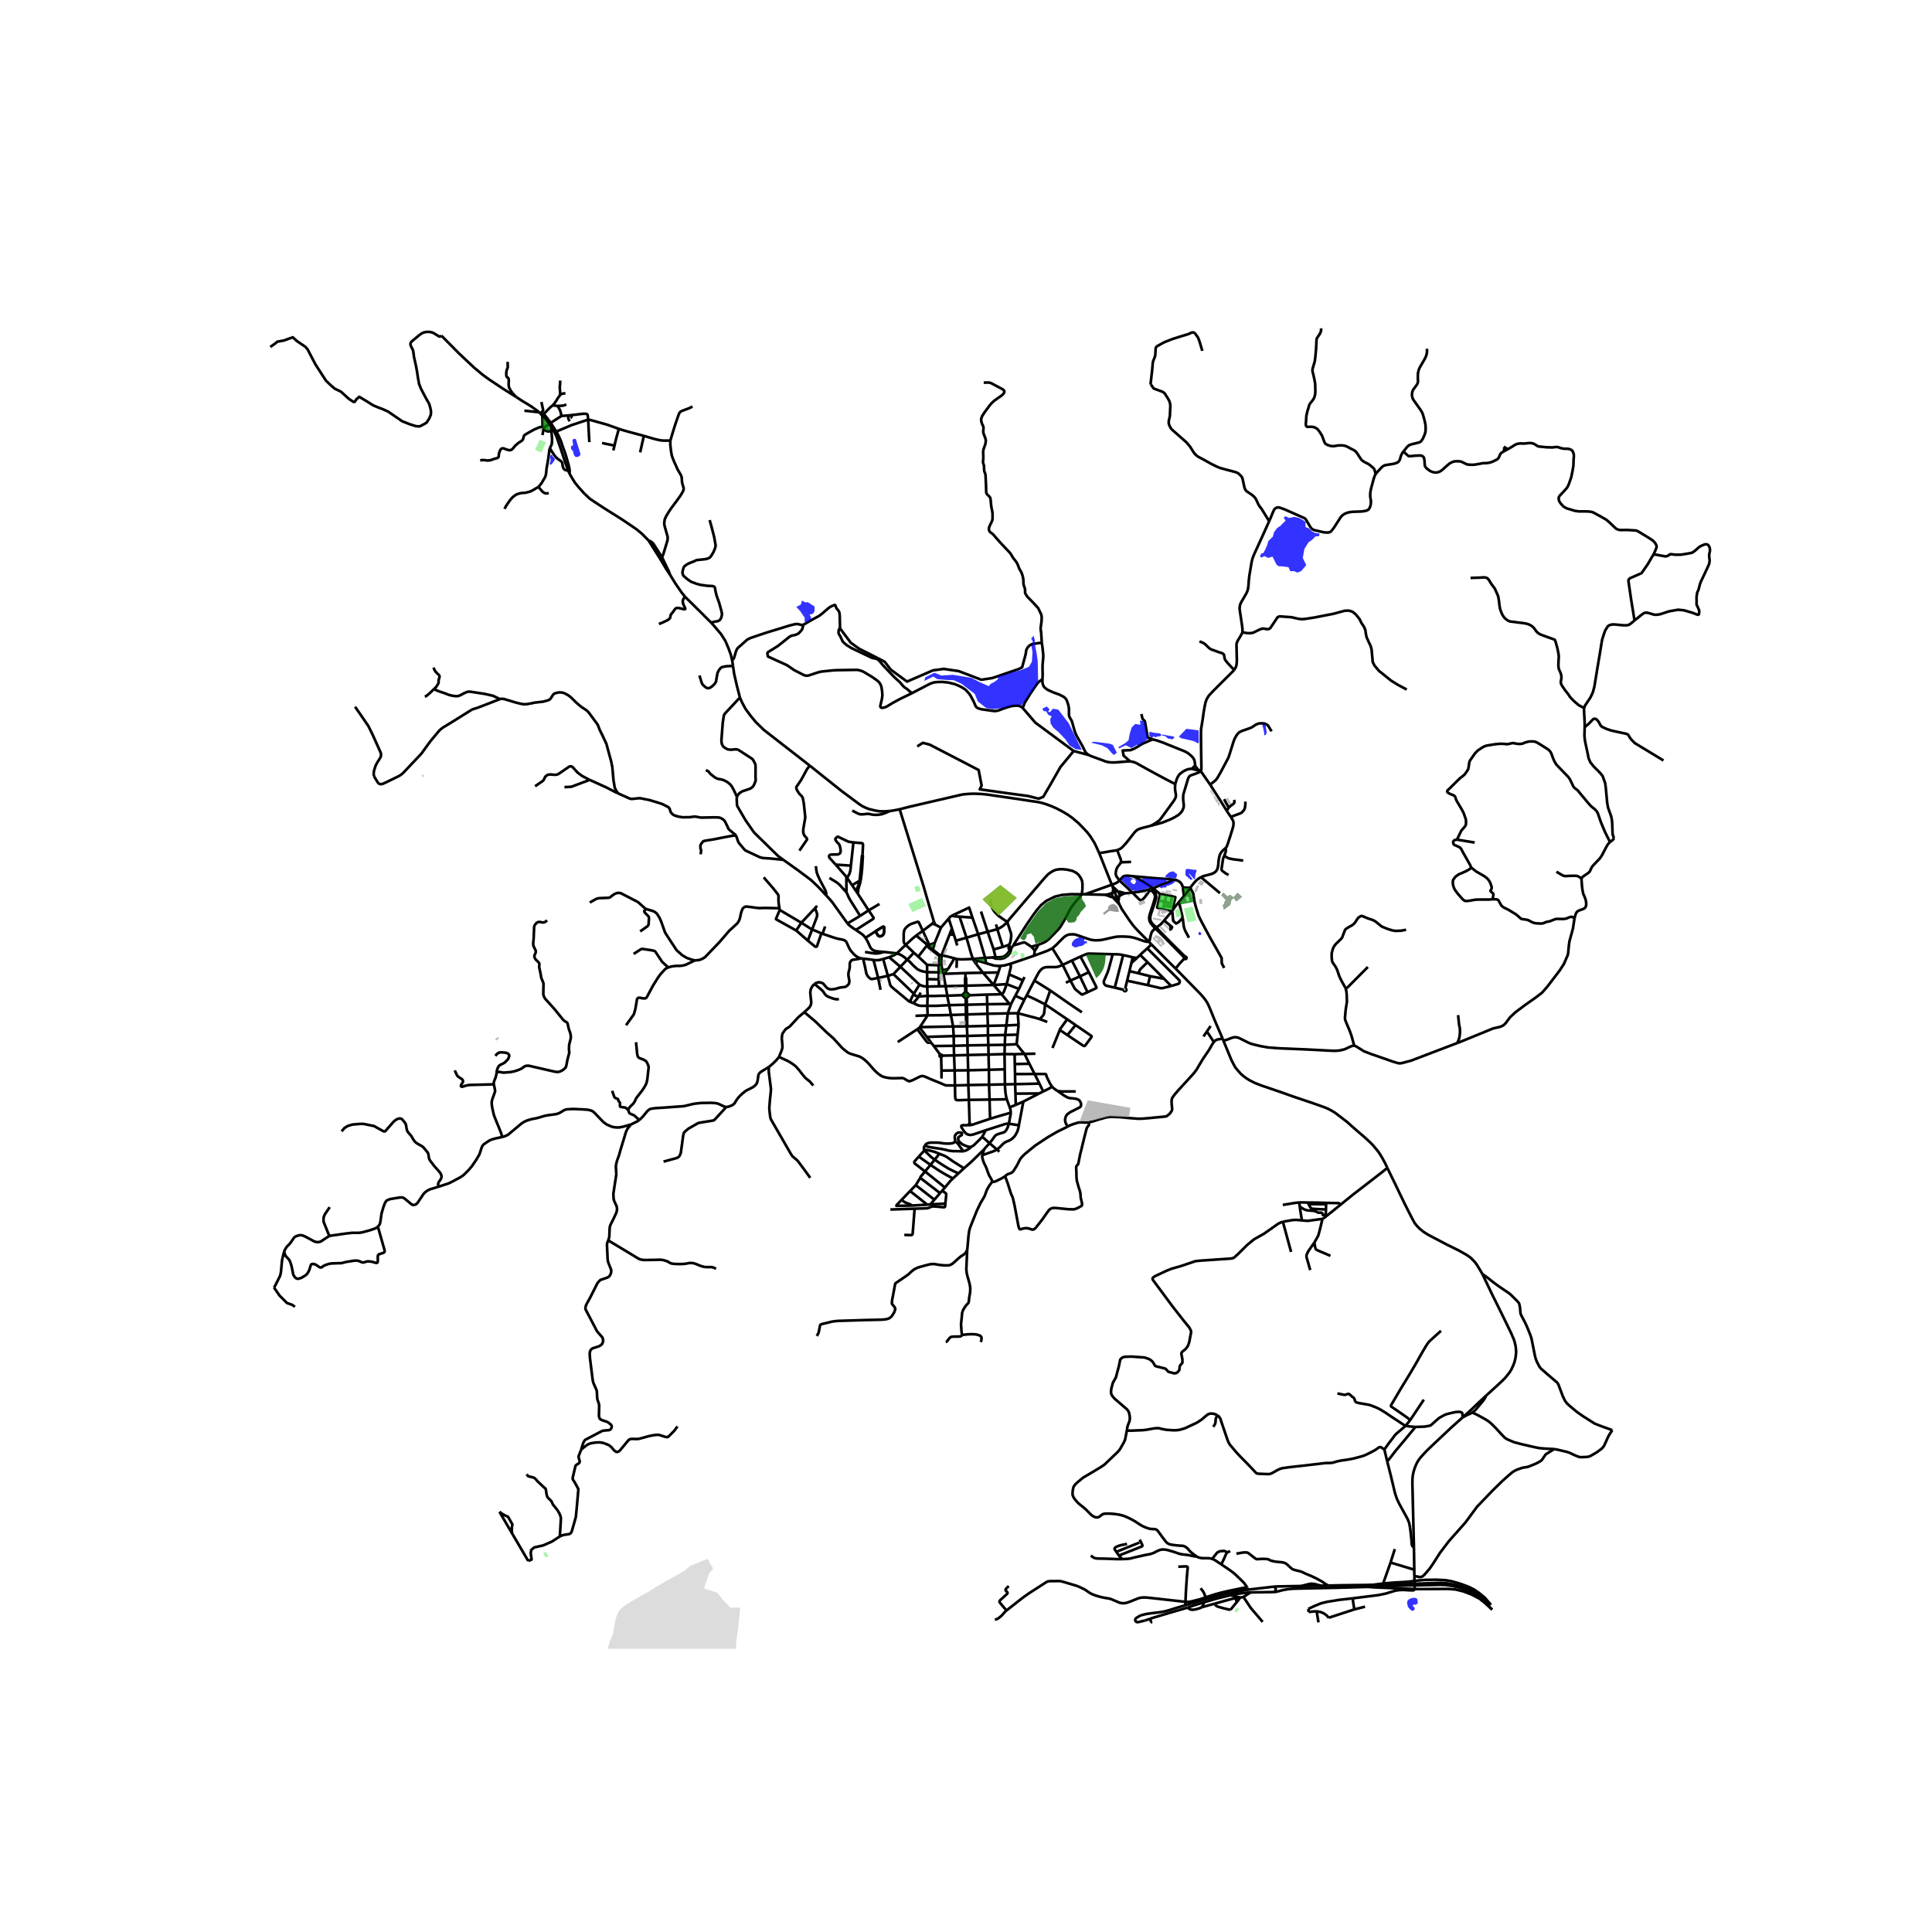 <svg xmlns="http://www.w3.org/2000/svg" width="960" height="960" viewBox="0 0 720 720"><defs><style>*{stroke-linejoin:round;stroke-linecap:butt}</style></defs><g id="figure_1"><path id="patch_1" d="M0 720h720V0H0z" style="fill:#fff"/><g id="axes_1"><path id="patch_2" d="M90 614.465h558v-501.73H90z" style="fill:#fff"/><g id="LineCollection_1"><path d="m273.167 248.174.43 2.944 1.03 4.496 1.118 4.323M301.752 285.308l-17.115-13.307-2.971-2.892-2.067-2.517-1.817-2.49-1.191-2.214-.846-1.95M274.664 296.977l.147-.401.382-.554.339-.4 1.037-.693 3.06-1.051.478-.325.418-.346.39-.546.479-1.156.228-.58-.067-1.488.015-3.824-.022-.43-.118-.532-.25-.477-.537-.996-.294-.34-.449-.31-4.383-2.85-.339-.215-.47-.165-.552-.049-1.801.152-.964-.103-.375-.118-.302-.152-.941-.581-.5-.595-.272-.65-.11-.595-.03-.878.486-6.412.382-2.532.155-.394.235-.415.463-.498 5.163-5.54M205.404 159.204l.105 1.37M205.404 159.204l-.692-1.207M205.404 159.204l.867 1.05M555.617 598.06l-2.273-2.655-2.067-1.7-1.883-1.3-2.118-1.072-3.022-1.106-3.237-.934-2.339-.408-3.471-.173-4.405.077-2.891.276-.78.11" clip-path="url(#pbca7e85bcc)" style="fill:none;stroke:#000"/><path d="m555.617 598.06-2.486-2.122-2.545-2.047-2.758-1.493-2.67-1.017-2.574-.705-2.03-.401-1.839-.297-1.368-.049-1.441-.007-2.575.083-2.412.076-2.515.111-2.413.083-2.478.118-11.672.207M465.101 592.419l-.19-.561M465.101 592.419l-3.258.539-1.317.242M465.101 592.419l9.517-1.11M425.025 602.015l-1.441.875-.284.235-.141.182-.07.207-.02.247.06.247.165.267.222.162.237.07.237.017.355-.05 2.353-.56M441.74 598.222l-3.918 1.173-1.926.615-1.788.484-1.077.204-1.041.16-1.324.155-2.14.27-1.478.234-2.023.498" clip-path="url(#pbca7e85bcc)" style="fill:none;stroke:#000"/><path d="m509.851 591.388 2.593.194 4.464.186 9.462.384.868.045" clip-path="url(#pbca7e85bcc)" style="fill:none;stroke:#000"/><path d="m509.851 591.388 3.001-.137 10.47-.352 2.688-.063 2.3-.035 8.478-.187 2.089.09 2.177.297 2.258.498 2.331.767 2.736 1.21 2.082 1.28 1.978 1.514 1.905 1.749 1.736 1.846M474.685 593.31l.65-.058.96-.201 1.787-.473 1.861-.326 1.942-.186 7.362-.173 9.282-.187 11.322-.318M426.698 603.913l1.888-.64M411.848 333.464l-7.502-.19M411.848 333.464l1.075.343.647.245.429.175.356.113.254.03.292-.017" clip-path="url(#pbca7e85bcc)" style="fill:none;stroke:#000"/><path d="m414.6 332.705-1.17.455-.446.125-1.136.18M419.372 332.916l2.678-.255M419.372 332.916l-1.894-.517-.32-.086-.563-.008M417.025 333.945l.519-.22.298-.182.308-.193.445-.219.777-.215M416.759 335.949l-.52-1.36M416.759 335.949l.407 1.095M416.759 335.949l.138-.617.081-.737-.028-.526M527.238 592.197l-.106-3.021M527.238 592.197h3.674l8.657-.062 2.89.221 2.817.692 3.118 1.175 2.846 1.487.308.238M504.081 595.654l9.517-1.196 2.678-.539 3.663-1.107 1.264-.21 1.78-.087 1.942.125 1.449.048.42-.041.213-.111.231-.339M414.673 332.602l-.072.103M415.287 332.153l-.178.08-.164.103-.146.123-.126.143M414.849 331.077l-.008.613-.168.912M527.132 589.176l-.05-1.855M527.132 589.176l-2.176.268-2.613.18-2.618.134-4.261.37M416.595 332.305l-.101-.062M417.025 333.945l.112-.287.036-.305-.04-.303-.115-.286-.182-.254-.241-.205M417.025 333.945l-.075.124M416.343 316.81l-.74.163-2.103.31-2.089.381-1.78.235" clip-path="url(#pbca7e85bcc)" style="fill:none;stroke:#000"/><path d="m335.275 301.583 3.589-.913 19.659-4.561 1.159-.142.915-.07 1.199-.082 1.368-.028 2.508.104 2.008.187 10.252 1.493 9.047 1.356 1.272.29 1.177.346 1.154.395 1.442.557 2.03.916 2.221 1.176 1.795 1.092 1.522 1.093 1.096.94 1.118.914 2.125 2.185 1.258 1.35 1.037 1.342.86 1.334.78 1.238.699 1.446 1.067 2.358M414.56 330.28l-3.38-8.496-.502-1.283-.37-.948-.676-1.654M404.346 333.274l-1.166-.004" clip-path="url(#pbca7e85bcc)" style="fill:none;stroke:#000"/><path d="m417.166 328.103-.678.658-.396.253-.466.207-.978.37-1.114.4-9.188 3.283M416.24 334.59l-.953-2.437M416.24 334.59l.276-.123.24-.177.194-.221M414.975 334.408l.228.128.25.083.263.038.266-.01.258-.058M414.901 334.353l.074.055M414.6 332.705l-.128.277-.058.297.018.302.09.29.16.261.22.22M415.287 332.153l-.438-1.076M416.494 332.243l-.386-.146-.415-.031-.406.087M414.849 331.077l-.29-.796M428.143 350.973l-3.957-3.984-1.11-1.196-.912-1.072-1.36-1.86-2.748-4.093-.89-1.724M414.975 334.408l.022.255.077.142.213.243.475.46.397.408.426.495.581.633M474.685 593.31l.316-.141.161-.17.147-.169.107-.318.004-.436-.096-.283-.246-.246-.46-.238M485.011 591.055l-8.86.16-1.533.094M474.685 593.31l-8.657.132M515.464 590.128l-3.623.472M515.464 590.128l2.753-7.811M511.84 590.6l-3.184.076-8.67.104-5.003.11M551.548 595.948l1.766 1.366 2.766 2.551M464.911 591.858l-.201-.349M460.526 593.2l1.016-.45.757-.273.81-.232 1.802-.387M460.526 593.2l-4.177.878-2.544.657-5.66 1.57-6.404 1.917M190.82 571.416l-3.627-6.192-1.062-1.832M190.82 571.416l-.099-1.111.045-1.113.188-1.1-1.632-2.842-1.141-.497-1.07-.622-.98-.74M196.865 581.729l-1.675-2.858-4.37-7.455" clip-path="url(#pbca7e85bcc)" style="fill:none;stroke:#000"/><path d="m208.64 572.574-2.883 1.88-2.515 1.121-.958.39-3.197.711-1.105.96-.197 1.158.332 2.394-1.252.541M202.4 159.575l2.312-1.578M202.547 159.82l-.087-.136-.06-.109M202.205 159.028l.099.312.096.235M202.118 154.943l1.249 1.317 1.345 1.737M202.118 154.943l.035 1.831.052 2.254M178.963 171.635l.482-.145.427-.045.522.017.81.11.466.04.504-.018.666-.098.963-.36 1.499-.432.185-.106.17-.117.123-.15.063-.168.05-.604.088-.596.217-.738.405-.78.232-.216.332-.125.332-.04.423.113.845.346.522.138.597.114.477-.059.339-.136.46-.445.827-1.01.463-.415.533-.491 1.523-1.01.272-.27.14-.284.154-.508.184-.737.156-.185.26-.218.978-.593 2.42-1.335 1.862-.8.438-.125.833-.126M205.509 160.574l-.256.069-.371.097-.508.065-.298-.036-.268-.086-.307-.172-.32-.183-.634-.508M202.117 162.126l.112-.41.175-.805.143-1.091M205.509 160.574l.762-.32M204.893 166.983l.298-.533.276-.501.143-.436.088-.599.037-1.418-.226-2.922M211.747 175.395l-.908-2.518-1.92-5.763-1.434-4.157-.86-2.013-.354-.69M205.235 157.592l4-2.577M207.309 160.84l-.927-1.473-1.147-1.775M202.657 154.258l1.004 1.256 1.574 2.078M209.236 155.015l2.501-.19M207.79 151.283l.434.744.445.775.228.636.173.743.166.834M211.045 150.716l-.625.28-.427.138-.897.094-1.305.055M205.963 151.058l.48.059.658.09.69.076" clip-path="url(#pbca7e85bcc)" style="fill:none;stroke:#000"/><path d="m208.802 147.122-.522.71-.464.646-.353.605-.25.398-.356.491-.317.46-.577.626M202.657 154.258l1.151-1.166.684-.713.713-.684.758-.637M202.118 154.943l-.704-.8M202.118 154.943l.539-.685M212.262 176.545l-.515-1.15M207.309 160.84l.81 1.48.576 1.252.32.734.794 2.373.86 2.338 1.193 4.088.349 1.588.088.764-.037 1.088M241.73 201.46l-2.37-2.427-2.033-1.701-1.833-1.266-3.745-2.52-6.303-3.963-3.597-2.345-2.12-1.443-2.123-2.023-2.09-2.352-1.253-1.543-1.13-1.819-.87-1.513M201.414 154.144l.9-1.054.076-.245-.015-.246-.616-2.794M200.678 181.475l.449-.526.747-.975 1.228-2.082.338-.961.147-1.17.074-.947.176-1.08.361-1.957.202-1.404.202-1.543.14-1.142.15-.705M211.747 175.395l-.956-.191-.412-.21-.279-.293-.198-.403-.177-.463-.076-.505-.084-.747-.129-.286-.233-.294-.257-.237-.284-.2-.527-.358-.484-.355-.511-.508-.522-.65-1.162-1.754-.563-.958M447.365 287.432l-.467.335-.474.218-.802.322-1.798.64-.515.307-.28.37-.279.588-.934 3.127-.486 1.604-.272.9-.117.753-.008.886.037.892.191 1.612-.03.774-.278.83-.353.726-.7.823-.735.637-1.485.885-1.273.63-1.125.47-1.934.774-4.215 1.149" clip-path="url(#pbca7e85bcc)" style="fill:none;stroke:#000"/><path d="m416.343 316.81.632-.253.67-.325.532-.421 1.494-1.608 3.008-3.815.47-.54.56-.49.61-.347 1.021-.357 3.693-.97M437.977 292.218l-.063.854-.018.723.037.54.272 1.801.022.502-.074.45-.268.59-.357.63-.493.695-4.199 5.769-.633.788-.559.477-1.147.803-1.464.844M447.365 287.432l-.364-.235M459.957 249.7l-5.843 5.814-2.237 2.252-1.397 1.5-.78 1.28-.426 1.176-.316 1.48-.39 2.214-.339 2.49-.595 3.672-.074 1.135.007 2.234.067 5.188.091 6.069-.047.577-.096.315-.217.336" clip-path="url(#pbca7e85bcc)" style="fill:none;stroke:#000"/><path d="m450.986 292.41-3.073-4.435-.305-.374-.243-.17M463.027 235.652l-.301.636-.397.727-1.008 1.653-.287.567-.176.54-.055.558.134 5.787-.083 1.346-.13.654-.233.6-.534.98M447.005 239.027l.827.336.684.286.706.53.427.424.518.5.607.546.346.228.397.2.706.229.912.335.544.218.927.304.912.294.368.243.22.249.092.342.125.733.07.43.228.515.5.65.423.512.761.82.574.622.6.64.478.488M472.978 194.23l-2.39 5.328-3.324 7.276-.53 1.412-.294 1.19-.463 2.835-.376 2.235-.213 1.888-.14 1.951-.095.747-.192.9-.368.924-1.294 2.264-.628 1.045-.49 1.024-.18.971-.038.777.98 6.584.106 1.13-.022.94M524.249 256.984l-3.384-1.812-2.5-1.563-2.34-1.896-2.103-1.688-1.662-1.95-.676-1.314-.427-4.676-.353-1.342-.75-1.55-.78-1.757-.236-1.19-.22-1.452-.412-1.051-.677-1.052-.382-.567-.691-1.439-1.34-1.66-.925-.802-.736-.401-1.088-.277-1.413.055-4.25 1.148-7.032 1.37-3.192.498-1.442.139-1.309-.14-.985-.22-1.604-.374-4.147-.304-.589.055-.485.25-2.721 4.053-.398.277-.574.152-1.53-.263-.661.069-.844.31-.417.216-2.034.982-1.192.152-.955-.027-1.766-.291M371.026 356.78l-1.135.036M371.026 356.78l-.728-2.924M374.965 355.857l-.405.277-.419.265-.511.197-.647.11-1.957.075M367.128 356.97l-4.223.375M367.128 356.97l2.763-.154M367.128 356.97l-2.58-8.8M367.128 356.97l.388 1.997M362.56 357.38l.345-.035M356.59 357.364l.131.031.86.11.95.028 4.03-.152M360.188 349.454l1.745 6.043.628 1.884M363.857 359.368l-1.018-1.485-.278-.502M341.468 348.64l2.428-1.758M337.521 352.111l2.576-2.355 1.37-1.116M345.282 351.815l-1.083-.858-2.731-2.317M422.452 326.573l3.286.276 4.116.373 4.578.326 3 .276M440.837 330.703l-.271-.797-.295-.567-.617-.692-.522-.318-.765-.366-.934-.139" clip-path="url(#pbca7e85bcc)" style="fill:none;stroke:#000"/><path d="m429.735 331.073 2.75-1.271 3.59-1.258 1.358-.72M417.166 328.103l.982-1.019.376-.387.397-.235.941-.104.699.014 1.89.2M429.735 331.073l-.873-.668-3.062-1.972-3.348-1.86M429.735 331.073l2.616 2.146M429.132 331.204l.268-.06.335-.071M422.05 332.661l-4.884-4.558M428.64 331.74l-.232.237-1.805 2.418-.877.92-.195.103-.315.038-.259-.022-.313-.185-.743-.71-1.851-1.878" clip-path="url(#pbca7e85bcc)" style="fill:none;stroke:#000"/><path d="m428.515 331.405-1.946.512-1.546.325-1.577.224-1.396.195M417.67 321.361l-.147.363-.265.374-.662.844-.316.49-.264.678-.199 1.044-.008.672.22.712 1.137 1.565M428.143 350.973l.964.989M392.185 353.406l1.352-1.175 1.318-1.335.913-.922.878-.826.692-.485.691-.29.696-.146.978-.04.904.065 1.206.383 1.66.577 1.622.556 1.087.365.864.183 1.144.104 1.36-.021 1.119-.135 1.62-.348 1.542-.374 2.317-.466 1.478-.067 1.795.028 1.763.14 1.4.288 1.514.47 1.623.586.944.307.816.131.662.014M430.33 346.147l-.866.874-.261.432-.162.429-.114.394-.136.522-.066.294-.06.28-.047.277-.063.266-.073.353-.103.339-.236.366M439.374 336.133l1.85-2.201M439.374 336.133l1.385 5.925M436.956 339.273l.768-1.127 1.65-2.013M440.837 330.703l.17 1.603.103.678.115.948" clip-path="url(#pbca7e85bcc)" style="fill:none;stroke:#000"/><path d="m443.56 330.846-.106.15-2.23 2.936M447.56 326.897l7.098 5.952M443.56 330.846l1.146-1.486.964-1.1.655-.588 1.235-.775M456.753 316.046l-.882.747-.735.781-.515.913-.28 1.072-.184 1.01-.176 1.971-.228 1.134-.316.623-.45.567-.624.47-.772.333-1.119.324-1.102.277-1.016.27-.794.36M443.56 330.846l-1.332-.017-1.391-.126M456.216 360.718l-.897-1.715-.058-1.999-4.383-7.725-2.906-5.409-.75-1.473-.589-1.273-.53-1.715-.396-1.265-.522-1.992-.368-2.241-.118-.81-.28-.719-.353-.595-.506-.94M377.616 352.341l.563-.915 4.458-6.928 2.247-3.273 1.504-2.066 1.638-1.907 1.91-1.525 3.176-1.573 2.603-.636 3.43-.285 4.035.037" clip-path="url(#pbca7e85bcc)" style="fill:none;stroke:#000"/><path d="m375.373 343.614.684-.913 12.394-14.526 1.087-1.257 1.089-1.134.86-.622.934-.575 1.044-.435 1.31-.208 1.31-.02 1.654.186 1.97.451 1.398.711.898.795.764 1.12.515 1.156.118 1.127-.015 1.875-.207 1.925" clip-path="url(#pbca7e85bcc)" style="fill:none;stroke:#000"/><path d="m386.905 352.111 1.968-.781.728-.37.51-.357.457-.339.563-.524 3.24-3.318.5-.584.37-.512 1.526-2.566 1.847-3.51.824-1.41 1.235-1.592 2.507-2.978M369.588 334.969l-.434.553-.054.225.029.35.323 1.313.295.94.55.968.398.532.284.317.69.7.606.564.422.28.306.229.547.399 1.242.822.58.453M375.91 352.107l.28-.262.183-.326.158-.515.254-1.47.066-.667-.007-.511-.107-.647-1.364-4.095M371.68 346.281l1.119-.564.787-.505.794-.63.993-.968M371.68 346.281l-.49-1.774M371.68 346.281l2.032 6.598M371.68 346.281l-3.61.95M368.07 347.23l-2.477-7.537M368.07 347.23l2.228 6.626M368.07 347.23l-3.522.94M364.548 348.17l-2.151-6.202M364.548 348.17l-4.36 1.284M360.188 349.454l-2.599-7.845M360.188 349.454l-3.984 1.132M356.204 350.586l-.718-2.267M356.204 350.586l.513 1.775M361.181 338.232l1.216 3.736M361.181 338.232l-5.18 2.42M361.181 338.232l.371-.157M357.59 341.609l4.807.359M357.59 341.609l-1.242-.064M354.681 341.302l1.667.243M354.681 341.302l1.32-.65M353.551 342.316l.416-.49.32-.287.394-.237M376.271 354.274l.554-.796M374.965 355.857l.421-.413.885-1.17M375.91 352.107l.336.404-.397.747.422 1.016M377.616 352.341l-.791 1.137M384.353 352.813l-2.191-1.438-.27-.118-.187-.049-.24.015-3.85 1.118M370.298 353.856l3.414-.977" clip-path="url(#pbca7e85bcc)" style="fill:none;stroke:#000"/><path d="m373.712 352.88 1.55-.5.648-.273M369.89 356.816l1.193.453 1.956.055 1.31-.332.82-.574M375.169 356.418l.444-.31.78-1.025.28-.705.152-.9" clip-path="url(#pbca7e85bcc)" style="fill:none;stroke:#000"/><path d="m374.965 355.857.062.232.173.218-.031.111M364.023 357.931l3.493 1.036M364.023 357.931l-1.118-.586M364.023 357.931l-.166 1.437M372.805 359.969h-1.132l-1.453-.191-2.704-.81M372.805 359.969l-.735 2.422M376.573 359.174l-2.23.604-1.538.19M376.573 359.174l8.814-3.008M376.041 363.11l.553-2.191.096-.457.014-.415-.131-.873M392.185 353.406l3.855 6.17M385.387 356.166l4.855-1.806 1.014-.493.93-.46M396.04 359.577l2.883 5.854M396.04 359.577l3.42-1.612M385.493 365.421l1.662-3.091.45-.592.584-.591.51-.375.656-.254.716-.097 1.014-.026 1.546.018.963-.027.747-.132.577-.2 1.122-.477M399.46 357.965l3.015 5.893M399.46 357.965l3.196-1.47M405.287 369.767l-2.812-5.909M398.923 365.43l1.53 2.854.404.491.581.47 1.569 1.282.183.08.093.011.091-.007.162-.059 1.751-.785M405.79 362.31l2.797 5.551.044.171-.047.131-.122.114-3.175 1.49M405.79 362.31l-3.315 1.548M405.79 362.31l-3.134-5.814M402.475 363.858l-3.552 1.573M398.923 365.43l-1.707.793M414.674 355.615l-8.5-.23-.676.028-.573.11-2.269.973M429.107 351.962l-1.543 1.45M438.081 360.93l-4.054-4.009-4.92-4.96M427.564 353.412l-2.669 2.446M436.473 367.44l2.66-.775.135-.085.12-.104.1-.12.077-.135.054-.145.028-.15.002-.153-.025-.157-.053-.15-.079-.141-.102-.126-11.826-11.787M424.895 355.858l-1.057 1.036M424.895 355.858l2.749 2.71M414.674 355.615l1.62.02 1.009.069 1.257.242M422.14 356.759l-1.96-.473-1.62-.34M415.428 368.069l1.876-7.227 1.256-4.896M415.428 368.069l-3.162-.74-.233-.13-.206-.166-.175-.195-.136-.22-.097-.239-.052-.25-.008-.254.038-.253.082-.243.867-1.992.48-1.147.388-1.177 1.46-5.448M382.613 370.962l-.87 1.614M382.613 370.962l2.88-5.541M389.487 374.294l-3.68-1.86-3.194-1.472M381.743 372.576l-2.452 5.011M381.743 372.576l-3.379-1.463M379.29 377.587l-3.732.07M379.29 377.587l.316 4.347M387.489 379.797l-1.282-.394-6.916-1.816M366.333 362.51l3.968 4.57M366.333 362.51l-2.476-3.142M366.333 362.51l-6.58.125M372.07 362.391l-1.03.037-4.707.082M370.301 367.08l2.977 3.452M370.301 367.08l1.769-4.689M370.301 367.08l-10.234.257M370.301 367.08l4.88-.318M376.801 374.126l-.588.007M376.801 374.126l-1.243 3.53M376.801 374.126l1.563-3.013M323.726 339.263l1.756 2.622.048.184-.004.186-.092.177-6.465 4.129M315.843 344.137l.328.39.65.547.655.498.691.483.802.506" clip-path="url(#pbca7e85bcc)" style="fill:none;stroke:#000"/><path d="m322.53 349.488-.571-.7-.412-.408-.658-.498-.824-.56-1.096-.761M315.843 344.137l4.707-2.815M307.85 333.638l1.278 1.372 1.067 1.259 5.648 7.868M327.75 336.877l-4.024 2.386M329.398 354.756l4.838.54M322.38 354.776l3.172.499.51.049.493.013.582-.038.526-.076.514-.118 1.221-.349M322.53 349.488l.785 1.311.884 1.928.242.466.282.377.28.268.4.247.399.19.552.163.724.128.915.086 1.405.104M373.278 370.532l2.935 3.6M373.278 370.532l-5.477.122M375.181 366.762l-1.05 2.77-.222.405-.264.308-.367.287M375.181 366.762l.86-3.651M375.181 366.762l4.56 1.8M345.387 386.415l10.029-.296M345.387 386.415l1.573 2.087M345.387 386.415l-2.653-3.498M379.23 385.584l-4.632.131M379.23 385.584l-.362 3.571M379.23 385.584l.376-3.65M379.606 381.934l-4.565.22M342.734 382.917l-.892.652M342.734 382.917l.09-.137M341.165 378.564l4.535-.179M345.7 378.385l-2.877 4.395M345.7 378.385l-.132-3.537M354.372 378.25l-3.542.094-5.13.041M345.568 374.848l.124-3.724M353.722 374.592l-4.716.249-3.438.007M340.378 373.827l1.582.754.622.183.53.066.893.018h1.563M353.722 374.592l6.197-.146M353.722 374.592l.65 3.658" clip-path="url(#pbca7e85bcc)" style="fill:none;stroke:#000"/><path d="m353.032 371.067.084.6.07.41.536 2.515M367.926 374.247l8.287-.114M367.926 374.247l-7.593.183M367.926 374.247l.058 3.576M367.926 374.247l-.125-3.593M345.544 367.665l4.398-.104M345.544 367.665l.148 3.46M345.544 367.665l-.029-2.779M342.658 366.953l1.091.463.589.138 1.206.111M342.658 366.953l-7.103-6.666M342.658 366.953l-2.09 3.37M331.364 356.738l4.19 3.55M331.364 356.738l-2.227.65M334.236 355.295l-.542.377-.334.212-1.996.854M350.663 345.7l-2.32 5.707M350.663 345.7l2.888-3.384M350.663 345.7l-2.183-1.15M347.644 353.894l-1.67-1.683M347.644 353.894l.699-2.487M350.2 355.931l-.971-.778-1.585-1.26M353.551 342.316l1.2 3.682M355.68 357.15l.91.214M355.68 357.15l-2.356 3.973M350.893 356.017l2.174.43 2.613.702M351.584 362.931l8.168-.296M351.584 362.931l-.021-.08M351.584 362.931l.823 4.588M352.407 367.52l-2.465.041M352.407 367.52l7.293-.19M352.407 367.52l.625 3.547M350.825 359.674l-1.006.05M350.825 359.674l-.018-1.189.045-2.066M350.825 359.674l.407 1.924M350.893 356.017l2.984-7.75M350.893 356.017l-.693-.086M350.893 356.017l-.041.402M350.2 355.931l-.042.395M349.942 367.561l-.082-2.566M345.415 352.358l.56-.147M345.415 352.358l-3.193 4.141M345.415 352.358l.495.607.434.408 3.814 2.953M345.415 352.358l-.133-.543M350.158 356.326l-.339 3.398M350.158 356.326l.694.093M354.75 345.998l.361 1.138M354.75 345.998l-.414 1.078M353.324 361.123l-1.761 1.728M353.324 361.123l-2.092.475M351.232 361.598l.331 1.253M348.343 351.407l-2.048.73M345.974 352.21l-.692-.395M345.974 352.21l.321-.072M342.222 356.5l-1.671-1.464M342.222 356.5l3.266 3.073M347.946 343.155l.534 1.396M347.482 344.196l.18-.22.114-.196.101-.216.069-.41" clip-path="url(#pbca7e85bcc)" style="fill:none;stroke:#000"/><path d="m335.275 301.583 8.987 28.98 2.427 8.392.092.302.112.37 1.053 3.528M343.896 346.882l3.586-2.686M337.521 352.111l-.529-.647-.15-.29-.074-.415.017-1.405-.014-1.178.056-.699.143-.72.276-.552.452-.578.857-.74.614-.367.655-.293 2.158-.702.16.007.151.068.116.132 1.487 3.15M346.295 352.138l-.237-.573-2.162-4.683M334.236 355.295l3.285-3.184M338.12 357.674l-1.152-.984-.981-.671-.612-.309-1.139-.415M325.53 357.753l1.737 6.7M321.654 357.253l1.905.215 1.971.285M329.137 357.388l-1.114.3-.644.122-.617.03-.578-.006-.654-.08M320.91 357.175l.163.016.176.024.263.024.142.014" clip-path="url(#pbca7e85bcc)" style="fill:none;stroke:#000"/><path d="m327.267 364.453-2.094.38-.342.028-.305-.062-.408-.25-.556-.55-.382-.535-.306-.64-.5-2.466-.72-3.105M303.546 366.714l.544-.366 1.03-.305 1.015.18.544.263.375.38.912 1.076.365.335.547.29.637.136.875-.032.923-.138.99-.29.724-.197.908-.135.669-.059.497-.118.382-.22.5-.416.324-.415.18-.55.048-.567-.346-1.96-.007-.858.143-.733.225-.778.117-.789.004-1.262.092-.453.202-.411.32-.398.452-.218 1.276-.187 1.898-.344M306.527 347.99l3.744 1.27 1.402.44.978.235 1.308.229.66.221.408.235.302.278.235.456.841 1.856.505.882.684.83.72.803.869.705.75.408.978.337M302.652 346.394l-1.592 4.143M303.724 338.466l.489 1.22.312.923-.008.44-.03.414-.186.571-1.649 4.36M298.63 343.872l3.19 2.029.832.493" clip-path="url(#pbca7e85bcc)" style="fill:none;stroke:#000"/><path d="m306.118 347.852-1.561-.693-1.905-.765M290.58 339.115l-.1-.645M290.58 339.115l8.05 4.757M296.721 346.773l-7.458-4.163-.051-.039-.028-.048-.003-.06.018-.06 1.382-3.288M322.53 349.488l3.732-2.407M331.652 302.226l1.119-.148 2.504-.495M348.48 344.55l-.998-.354M356.348 341.545l-.348-.893M337.521 352.111l3.03 2.925M345.488 359.573l4.331.15M345.488 359.573l.02 2.73M340.55 355.036l-2.43 2.638M349.819 359.724l.02 2.638M349.86 364.995l-4.345-.109M349.86 364.995l-.02-2.633M345.515 364.886l-.008-2.583M345.692 371.124l-3.33.238M353.032 371.067l-1.535.016-1.446.022-1.731.069-1.522-.005-1.106-.045M355.547 393.325l-.079-3.583M355.547 393.325l.228 5.592M355.547 393.325l5.109-.15M355.547 393.325l-4.434.088M355.416 386.119l5.074-.058M355.416 386.119l-.221-3.582M355.416 386.119l.052 3.623M355.195 382.537l-12.372.243M355.195 382.537l4.949-.025M355.195 382.537l-.823-4.287M354.372 378.25l5.599-.178M361.862 419.282l-.527-.69M361.862 419.282l-1.112.078M368.976 416.923l-6.736 2.264-.378.095M360.56 389.589l-.07-3.528M360.56 389.589l.096 3.586M360.56 389.589l-5.092.153M360.56 389.589l7.778-.125M359.888 372.138l.199-.09M359.888 372.138l.031 2.308M359.888 372.138l-1.347-1.268M360.333 374.43l-.414.016M360.333 374.43l-.1-2.508M360.333 374.43l.091 3.628M360.424 378.058l7.56-.235M360.424 378.058l-.453.014M360.476 382.508l-.032-.729-.006-1.286-.014-2.435M360.476 382.508l-.332.004M360.476 382.508l7.69-.21M360.476 382.508l-.121.417M360.49 386.061l7.691-.214M360.49 386.061l-.135-3.136M358.541 370.87l-5.51.197M358.541 370.87l1.533-.032M358.541 370.87l1.187-1.17M361.409 370.902l-1.333-1.255M361.409 370.902l6.392-.248M361.409 370.902l-1.335-.064M361.409 370.902l-1.176 1.02M360.076 369.647l-.01-2.31M360.076 369.647l-.002 1.191M360.076 369.647l-.121-.037h-.079l-.051.017-.097.072M360.067 367.337l-.367-.006M360.067 367.337l-.014-2.642-.256-.738M359.797 363.957l-.045-1.322M359.797 363.957l-.163.82.066 2.554M359.7 367.33l.028 2.37M367.984 377.823l.182 4.476M375.558 377.657l-6.309.126-1.265.04M368.166 382.299l6.875-.146M368.166 382.299l.015 3.548M368.181 385.847l6.417-.132M368.181 385.847l.157 3.617M368.338 389.464l.051 3.536M368.338 389.464l6.115-.096M368.39 393l.145 5.67M368.39 393l5.974-.167M368.39 393l-7.734.175M368.535 398.67l.052 5.558M368.535 398.67l-7.737.203M368.535 398.67l5.895-.164M368.587 404.228l.188 5.555M368.587 404.228l5.915-.117M368.587 404.228l-7.716.146M368.775 409.783l.201 7.14M368.775 409.783l-7.698.102M368.775 409.783l6.434-.105M376.693 414.659l-3.637 1.044-4.08 1.22M340.569 370.324l.432.62.168.151.184.073 1.008.194" clip-path="url(#pbca7e85bcc)" style="fill:none;stroke:#000"/><path d="m343.122 369.906-.504.934-.257.522M340.378 373.827l.692-.833.324-.342.345-.412.622-.878M340.569 370.324l-7.608-7.294M339.257 373.423l.184-.885.368-.828.76-1.386M332.961 363.03l2.594-2.743M332.961 363.03l-2.074.629M338.12 357.674l-.46.401-2.105 2.212M330.887 363.659l-1.75-6.27M330.887 363.659l-3.62.794M339.257 373.423l-.423-.19-6.27-5.211-.308-.274-.272-.318-.218-.325-.88-3.446M327.267 364.453l.879 4.437M397.713 379.856l-8.226-5.562M397.713 379.856l3.124 2.147M395.017 383.68l.043-.17 2.653-3.654M391.378 369.117l-.99 2.893-.901 2.284M387.489 379.797l1.273-1.405.21-.363.176-.633.339-3.102M378.364 371.113l1.376-2.551M381.82 364.104l-.618 1.259M375.041 382.153l-.443 3.562M375.558 377.657l-.34 3.097-.177 1.4M374.598 385.715l-.145 3.653M374.453 389.368l-.089 3.465M374.453 389.368l4.415-.213M374.364 392.833l.066 5.673M374.364 392.833l3.751.033M374.502 404.11l-.072-5.604M374.502 404.11l3.823-.07M375.21 409.678l-.29-1.166-.201-1.27-.144-1.654-.073-1.477M375.21 409.678l1.073 2.989M376.283 412.667l2.268-.905M376.693 414.659l-.053-.64-.097-.586-.26-.766M375.994 418.767l.377-2.165.283-1.402.039-.541M361.077 409.885l-.206-5.511M361.077 409.885l.258 8.708M355.883 404.519l.077 4.055.075.764.081.303.096.18.31.138.8.052 3.755-.126M355.883 404.519l4.988-.145M355.775 398.917l.03 1.98.078 3.622M299.751 377.206l4.06 3.416 4.148 4.025 2.662 2.352 1.56 1.708 1.64 1.812.882.754.736.587.757.52.684.297.868.283 1.53.463.838.243.736.345.831.512 1.125.955.758.74 1.831 2.102.897.947 1.037.92.905.643.699.367 1.015.305 1.625.276 1.243.063 2.765-.07.699-.02.53.138 1.015.594.566.34.375.124.508-.083.927-.36 2.728-1.341.537-.146.544.014.706.194 2.03.906 4.119 1.68.618.29.72.291.444.11 3.234.017M360.87 404.374l-.072-5.501M378.325 404.04l9.037-.216M378.325 404.04l.098 3.526M378.325 404.04l-.052-3.765M387.362 403.824l-1.793-3.58M387.362 403.824l1.41 2.924M360.798 398.873l-.142-5.698M360.798 398.873l-5.023.044M355.775 398.917l-4.91.05M350.865 398.967l-.12-5.09M350.865 398.967l.017 2.964M351.113 393.413l-.035-.153-.089-.132-.13-.097-.157-.05-.166.002-.155.054" clip-path="url(#pbca7e85bcc)" style="fill:none;stroke:#000"/><path d="m350.745 393.878.152-.064.12-.107.075-.14.021-.154M385.869 392.677l-4.057.089M378.115 392.866l3.697-.1M378.115 392.866l.074 3.68M378.551 411.762l-.128-4.196M378.551 411.762l2.817-1.232M381.812 392.766l-1.118-1.303-1.826-2.308M355.468 389.742l-7.457.084M348.011 389.826l2.37 3.211M348.011 389.826l-1.051-1.324M350.38 393.037l-.118.091-.082.121-.039.14.01.143.055.133.097.111.129.077.148.037.165-.012M388.773 406.748l-1.514.751M392.056 404.916l-.238.188-.316.227-.287.182-.393.234-2.05 1.001M385.569 400.244l-1.955-3.817M385.569 400.244l-7.296.03M392.056 404.916l-.33-.457-.546-.884-1.146-2.398-.13-.57-.127-.23-.2-.138-4.008.005M383.614 396.427l-1.802-3.661M383.614 396.427l-5.425.12M378.189 396.547l.084 3.728M341.842 383.569l3.258 4.329.32.412.277.22.323.077.331-.017.609-.088M341.842 383.569l-7.288 4.771M340.378 373.827l-1.12-.404M387.259 407.499l-5.89 3.031M387.259 407.499l-8.836.067M376.041 363.11l5.161 2.253M381.202 365.363l-1.462 3.199M296.721 346.773l4.339 3.764M296.721 346.773l1.909-2.901M298.63 343.872l5.094-5.406M304.512 337.576l-.788.89M306.118 347.852l-1.086 3.087-.548 1.67-.173.166-.132.052-.225-.01-.245-.088-2.65-2.192M284.659 326.925l.456.636 2.795 3.21 2.015 2.542.136.328.07.408-.015 1.467.088 1.244.275 1.71" clip-path="url(#pbca7e85bcc)" style="fill:none;stroke:#000"/><path d="m258.947 357.91 1.559-.125 1.088-.387 1.119-.664 5.39-5.616 3.582-4.163 2.663-2.463.544-.525.515-.858.353-.968.412-1.95.47-1.342.368-.512.47-.332.604-.18 1.647.194 1.75.249 1.383.152 2.486-.055 5.13.105M306.118 347.852l.41.139M527.061 584.983l-.128-8.19M527.061 584.983l.022 2.338M527.061 584.983l-8.844-2.666M518.217 582.317l1.593-5.02M470.55 604.428l-4.412-5.171-2.758-4.135M463.38 595.122l.508-.29.673-.443.812-.536.655-.411M462.192 595.342l.493-.054.395-.078.3-.088M460.445 595.58l1.107-.384M452.609 597.654l3.218-.895 3.03-.83 1.588-.35M460.934 597.028l-.16-.44-.196-.56-.133-.449M460.934 597.028l-2.393 2.92M462.192 595.342l-.503.741-.35.443-.405.502M452.609 597.654l.434.562.225.242.312.173.386.16 2.412.66 2.163.497M458.593 594.479l1.297-.297 1.688-.277 1.979-.256 2.471-.207M458.593 594.479l.93.228 1.475.363.554.126M448.708 597.127l4.707-1.383 5.178-1.265M462.192 595.342l-.64-.146M442.58 599.111l2.266-.795 3.862-1.189M442.58 599.111l.538.438.579.279.585.09.836-.08.761-.156.927-.256.603-.218.379-.214" clip-path="url(#pbca7e85bcc)" style="fill:none;stroke:#000"/><path d="m428.586 603.274 1.124-.38 1.302-.388 2.31-.684 2.294-.692 6.965-2.019M447.788 598.994l4.821-1.34M447.788 598.994l.36-.453.192-.394.368-1.02M487.57 599.595l.125 1.141M504.081 595.654l-4.898.554-4.56.732-2.309.567-2.383.968-2.36 1.12M490.688 600.549l-.786-.04-2.207.227M495.175 602.893l9.532-3.11M490.688 600.549l.56.028 1.066.235 1.015.429 1.022.719.824.933M504.707 599.782l4.008-1.023M504.707 599.782l-.626-4.128M345.507 362.303l4.332.059M338.12 357.674l.75.577 1.331 1.397.744.714 1.041.888 1.04.495.883.27 1.598.288M432.35 333.22l2.332.373M432.35 333.22l-.54 2.37M436.829 339.46l.127-.187M433.412 338.79l1.767.346 1.65.323M440.759 342.058l-1.537 1.618-.942.498-1.059-.995-.392-3.72M433.836 343.04l.923-1.078 2.07-2.503M431.113 345.56l-.138-.115-.173-.062-.184.002M433.836 343.04l-.75.885-.5.54-.63.498-.843.597M431.198 345.97l.018-.142-.03-.142-.073-.126M427.78 367.136l.831-3.327M427.78 367.136l-7.734-1.656M436.473 367.44l-3.071.765-.49.072-.389-.014-4.743-1.127M436.473 367.44l-2.673-2.686M415.428 368.069l3.314.775M419.33 368.422l.716-2.942M418.742 368.844l.012.192.09.172.153.126.193.062.203-.011.183-.085.136-.143.066-.182-.013-.191-.09-.172-.152-.127-.193-.063M427.644 358.568l6.156 6.186M424.356 362.726l.155-.605.127-.348.174-.33.219-.305.26-.275 2.353-2.295M420.915 361.914l3.44.812M420.915 361.914l.706-3.01M420.915 361.914l-.869 3.566M424.356 362.726l4.255 1.083M428.611 363.809l5.189.945M375.994 418.767l3.71.6M367.308 421.229l7.155-2.297.537-.119.553-.074.441.028M368.787 426.056l1.17-1.532.613-.885.438-.502.555-.342.92-.332 1.301-.363.523-.208.47-.425.497-.754.274-.596.446-1.35M360.75 419.36l-1.403-.037-.463.023-.443.075-.151.115-.052.185.022.23.162.35.601.934.587.796.546.504.629.301.89.142 1.07-.197 4.563-1.552" clip-path="url(#pbca7e85bcc)" style="fill:none;stroke:#000"/><path d="m366.047 423.626.63-1.108.631-1.29M368.787 426.056l2.758 2.34M368.787 426.056l-2.74-2.43M366.834 428.241l.348-.458 1.605-1.727M366.062 430.52l.242-.865.25-.72.28-.694M359.251 435.39l2.89-2.554 4.693-4.595M381.368 410.53l-1.665 8.837M371.545 428.396l.908.825M366.062 430.52l2.188-.786 1.873-.644 1.065-.496.357-.198M379.703 419.367l-.152.924-.354 1.247-.665 1.29-.46.68-.912.895-.86.543-1.563.665-.736.496-.404.398-1.1 1.11-.952.78M369.866 440.335l-.077-.09-.076-.127-.083-.261-.145-.325-.226-.403-.653-1.123-.542-1.396-.31-.923-.33-.823-.635-1.273-.357-.86-.286-1.022-.132-.747.048-.442M385.493 365.421l5.885 3.696M403.201 377.257l-4.613-3.122-7.21-5.018M390.283 380.859l-2.794-1.062M323.726 339.263l-4.051-6.214M320.55 341.322l2.006-1.327 1.17-.732M315.69 327.153l-.273-.388M317.537 329.891l-.07-.104-1.778-2.634M317.114 322.601l-.116 1.136-.125.81-.191.704-.177.478-.279.498-.537.926M321.429 318.448l.199-3.596-.057-.278-.05-.14-.121-.138-.186-.083-3.165-.27M311.421 322.22l-2.27-2.519-.118-.204-.062-.211-.015-.242.088-.218.18-.18.298-.138.276-.038.346-.003 1.246-.025.772-.014.541-.183.257-.173.19-.287.104-.36.03-.373-.044-.598-.235-1.08-.107-.314-.114-.26-.18-.276-.674-.684-.496-.685-.077-.192-.032-.168-.008-.158.029-.117.057-.095.626-.564.123-.037.146-.006.113.038 1.152.572 2.538 1.204.242.058 1.706.254" clip-path="url(#pbca7e85bcc)" style="fill:none;stroke:#000"/><path d="m317.114 322.601.176-1.696.759-6.961M321.429 318.448l-.217.572-.39 4.475-.39 3.963-.158 1.144" clip-path="url(#pbca7e85bcc)" style="fill:none;stroke:#000"/><path d="m320.631 328.75.25-1.444.184-1.557.235-2.282.258-4.44-.13-.58M320.631 328.75l-.357-.148M319.675 333.05l.148-1.353.102-.58.162-.554.544-1.812M319.675 333.05l-.652-.963M315.468 332.542l.846 1.91.449.807.412.692.55.871.796 1.266 2.03 3.234M315.417 326.765l.007 3.086.044 2.69M309.1 327.185l1.713 1.048.676.4.758.54.595.512 1.633 1.79.993 1.067M315.417 326.765l-3.996-4.546M317.114 322.601l-5.693-.382M326.262 347.081l2.616-1.632.112-.055.104-.03.117-.006.098.025.133.076.057.116.024.121.013.135-.031.923-.04.64-.085.411-.158.395-.217.26-.258.23-.37.188-.373.06-.336-.024-.215-.087-.223-.164-.968-1.582" clip-path="url(#pbca7e85bcc)" style="fill:none;stroke:#000"/><path d="m326.262 347.081.968 1.582.223.164.215.087.336.024.372-.06.371-.187.258-.232.217-.26.158-.394.084-.41.04-.64.032-.924-.013-.135-.024-.12-.057-.117-.133-.076-.098-.025-.117.005-.104.03-.112.056-2.616 1.632M433.412 338.79l.299-1.31M431.81 335.59l-.563 2.566.014.09.072.074 2.079.47M433.95 336.436l-.24 1.045M434.515 336.155l-.214.262-.35.019M433.691 335.99l.044.268.215.178M431.81 335.59l1.881.4M434.159 335.675l-.3.07-.168.245M434.515 336.155l.802.187" clip-path="url(#pbca7e85bcc)" style="fill:none;stroke:#000"/><path d="m434.159 335.675.29.166.066.314M434.682 333.593l2.126.428M434.682 333.593l-.523 2.082M436.808 334.021l-.483 2.556M437.128 338.111l.91-3.716-.024-.052-.054-.026-1.152-.296M436.058 337.916l.267-1.339M436.058 337.916l-1.023-.19M436.058 337.916l1.07.195M436.325 336.577l-1.008-.235M433.71 337.48l1.325.246M435.317 336.342l-.282 1.384M437.128 338.111l-.172 1.162M458.695 304.423l.78 1.317.199.636.029.678-.08.733-.354 1.3-.934 2.988-.883 2.677-.294.768-.405.526M456.25 318.954l.533-1.539.066-.532-.096-.837M457.108 302.07l-2.56-4.123-3.562-5.537M473.893 272.54l-.495-.768-.611-1.044-.383-.505-1.022-.547-.838-.117h-1.081l-.798.21-.717.33-1.34.899-.874.387-2.905 1.017-.95.463-.624.588-.515.712-.47.823-.346.754-.287.824-1.412 4.53-.302.892-.287.664-2.684 5.061-.795 1.379-.456.802-.441.595-.485.505-1.789 1.416M445.401 285.315l-1.268 1.204M429.566 275.535l.394.11 1.294.34 2.425.854.994.421 6.547 2.626.772.366.714.422.662.498.765.689.404.473.353.519.191.387.104.43.095.51.066.651.055.484M447 287.197l-.532-.443-.32-.336-.331-.415-.261-.363-.155-.325M441.33 357.24l.118.109.15.065.166.012.16-.04.134-.091.094-.128.042-.151-.016-.155-.071-.14-.118-.11-.15-.064-.165-.012M438.081 360.93l.724-.82.775-.983 1.75-1.887M441.286 356.794l-.042.15.016.155.07.14M455.628 387.054l-3.02-7.006-1.746-4.322-.779-1.736-.846-1.335-.75-.948-1.015-1.175-9.391-9.602M443.09 349.464l-1.362-2.523-.353-.9-.22-.87-.396-3.113M433.836 343.04l2.735 2.25M436.571 345.29l.238.212-.353.72-.688.329M436.571 345.29l-.87.166M457.853 326.105l-1.17-.687-1.198-.89-.192-.266-.054-.245v-.27l.551-3.593.096-.426.125-.294.239-.48" clip-path="url(#pbca7e85bcc)" style="fill:none;stroke:#000"/><path d="m463.304 320.716-3.766-.498-1.382-.277-.677-.249-1.23-.738M457.108 302.07l.795 1.197.792 1.156M464.125 298.739l-.006.655-.07.96-.114.709-.242.68-.582.723-.425.413-.524.255-3.467 1.29M457.893 301.006l-.224.38-.194.273-.367.41M456.187 297.828l.339.643.268.543.42.68.268.471.411.84M459.899 298.096l.11.372.022.352-.041.335-.191.277-.346.305-.552.37-.608.512-.4.387M374.571 438.337l-1.123.718-2.01 1.013-.873.336-.385.036-.193-.031-.12-.074M360.45 465.833l.254-2.58.206-2.527.165-1.168.12-.936.329-1.118 1.095-2.77 1.505-3.727 1.348-2.783 1.176-1.963.352-.681.187-.507.214-.632.455-1.155.791-1.387.61-.816.61-.748M455.628 387.054l.302.782M452.384 388.342l.104-.14.478-.484.772-.332 1.89-.332M515.915 540.2l1.067 4.446M523.824 531.367l-.723.625-1.1.934-1.393 1.182-.497.467-.437.508-.817 1.114-1.294 1.659-.787 1.113-.86 1.231M453.737 527.508l.469.333.591.874.39 1.224 2.14 6.292.4 1.058.582 1.068 2.6 3.053 1.221 1.314 2.265 2.289 1.868 1.934.905.963.826.898.169.155.19.113.165.056.213.047.436.047.586.02 2.67.11.6-.025.338-.07.309-.11.341-.152.545-.287 1.706-.964.666-.294.555-.194.551-.128.983-.145.82-.114 2.224-.27 4.468-.494 5.3-.626 1.393-.17.695-.079.71-.017 1.2-.017.519-.049.4-.081 1.69-.486.464-.1.769-.156 2.677-.392 1.31-.233 1.168-.26 1.299-.345 1.673-.46.864-.318.563-.253 1.412-.695 1.276-.667.654-.363.57-.398.565-.413.19-.12.155-.068.18-.04.194-.005.184.033.189.088 1.123.781M545.063 528.23l-4.366 3.911-6.579 6.2-1.699 1.61-1.14 1.148-1.735 1.895-.475.574-.44.622-.343.543-.367.712-.368.82-.368.926-.316 1.05-.258 1.066-.143.965-.096.936-.01.94-.004.765.577 23.88" clip-path="url(#pbca7e85bcc)" style="fill:none;stroke:#000"/><path d="m516.982 544.646 1.294 5.117 1.508 6.313.35 1.214.345.954.25.64.32.677.412.864 3.067 5.573.548 1.328.158.62.107.556.12.603.302 2.349.236 2.4.103 1.549.11.483.155.301.566.605M553.789 520.147l-2.534 2.358-3.206 3.064-1.067.954-1.92 1.708" clip-path="url(#pbca7e85bcc)" style="fill:none;stroke:#000"/><path d="m527.492 531.788 3.404-.128 1.523-.252.526-.131.31-.166.279-.2 1.449-1.318 1.07-.935.274-.21.239-.155 1.557-.871.482-.207.552-.215 1.805-.45 1.468-.304.716-.086.754.01.376.025.345.148.202.16.12.15.057.188.063 1.39M548.651 526.473l-.988.463-.955.429-1.645.866M527.492 531.788l-4.2 5.086-3.17 3.776-1.949 2.523-1.191 1.473M523.824 531.367l.85.142 1.384.159 1.434.12M525.535 529.233l-1.711 2.134M530.623 521.607l-2.572 3.865-2.516 3.761M537.016 495.952l-2.626 2.365-1.603 1.473-.426.443-.405.566-.58.906-1.273 2.158-.839 1.452-.834 1.503-.585 1.045-1.986 3.376-.584.981-3.41 5.583-3.331 5.672-.149.281-.021.074-.012.087.024.103.06.116.092.088 2.418 1.65 2.788 1.938.897.654.904.767M579.178 540.027l-1.041.661-1.7 1.058-.267.176-.177.159-.188.252-1.037 1.546-.169.225-.272.252-.592.377-1.335.712-1.331.55-1.273.512-.42.13-.396.098-1.118.17-.548.12-.57.17-1.287.46-.485.21-.802.432-.35.232-.419.304-1.382 1.169-2.143 1.925-3.62 3.54-5.78 6.016-4.37 5.92-6.14 6.927-3.288 4.322-2.861 4.46-1.089 1.549-1.787 2.074-.618.58-.448.291-.427.09-.566-.014-1.8-.36M600.856 532.981l-.916 1.36-.625 1.07-.438 1.003-.89 1.985-.28.522-.255.35-.349.399-.377.34-1.692 1.252-2.313 1.338-.555.204-.294.084-.392.059-1.778.095-.563-.01-.338-.018-.33-.069-.479-.148-1.257-.526-1.755-.84-1.052-.363-1.51-.335-.725-.184-1.148-.273-1.367-.249" clip-path="url(#pbca7e85bcc)" style="fill:none;stroke:#000"/><path d="m548.651 526.473.221.06.193.07.237.082 1.108.53 3.013 1.645.921.56.648.47.68.57 1.592 1.578 2.408 2.601 1.023 1.056.375.298.324.214.724.363 2.164.91 3.161.819 4.347.996 1.603.331.699.077 1.655.145 3.43.18M188.002 189.638l.74-1.321 1.29-1.854.927-1.086.927-.747.765-.45 1.162-.36.949-.124.978-.048 1.08-.257 1.097-.346 1.206-.67.765-.478.79-.422M204.499 183.732l-.469.126-.713.021-.557-.23-.536-.357-1.546-1.817M208.802 147.122l.39-.263.476-.166.447-.06.606.001M208.802 147.122l-.147-2.176-.048-.681.03-.46.091-.723.03-.408-.008-.851M212.718 154.697l1.795-.16.9-.124 1.082-.131.908-.083.655-.007.37.02.21.053.14.093.17.192.092.417.159 1.408M219.635 164.77l-.147-2.47-.29-5.925M230.624 159.822l-4.42-1.574L222 157.07l-1.95-.547-.851-.148" clip-path="url(#pbca7e85bcc)" style="fill:none;stroke:#000"/><path d="m207.309 160.84 5.681-2.404 2.266-.75 1.824-.602 2.119-.709M211.737 154.826l.981-.13M212.288 156.98l-.32-.564-.112-.322-.087-.297-.029-.318-.003-.653M213.257 155.78l-.12-.1-.061-.071-.1-.168-.258-.744M201.414 154.144l-.489-.509M195.41 153.043l5.515.592M192.372 147.952l2.309 1.502 2.964 1.784 1.713 1.211.887.626.68.56M229 166.064l.572-2.436 1.052-3.806M239.935 162.437l-5.927-1.588-1.918-.556-1.466-.471M228.58 167.86l.42-1.796M239.935 162.437l-1.367 6.156M249.82 164.202l-2.76-.011-.916-.098-.918-.178-1.354-.331-3.937-1.147M246.718 207.666l.388-.883.345-1.09.78-2.566.515-1.702.088-.83-.037-.609-.934-3.286-.287-1.155-.033-.75.187-1.242.479-1.1.9-1.5.946-1.432 2.045-2.75 1.382-1.906.901-1.47.243-.546.147-.568-.018-.512-.218-.664-.25-.889-.125-.667-.07-.937-.036-.706-.25-.733-1.31-2.284-.75-1.694-.64-1.411-.455-1.183-.324-.982-.272-1.571-.254-2.407.018-1.439" clip-path="url(#pbca7e85bcc)" style="fill:none;stroke:#000"/><path d="m258.042 151.466-.647.398-1.023.436-2.29.844-.574.373-.24.288-.234.404-.199.53-1.17 3.39-1.095 3.493-.75 2.58M246.718 207.666l-.55-.857-2.616-4.087-.49-.545-.558-.399-.775-.318M249.665 214.14l-.412-1.223-.487-1.011-2.048-4.24" clip-path="url(#pbca7e85bcc)" style="fill:none;stroke:#000"/><path d="m241.73 201.46 1.11 1.764 3.508 5.561 1.986 3.383 1.331 1.971M255.299 222.398l-1.243-1.535-2.31-3.348-2.08-3.376M386.905 352.111l-2.552.702M385.624 354.237l.44-.567.355-.528.486-1.031M385.387 356.166l.237-1.929M385.624 354.237l-1.27-1.424M360.087 372.049l-.01-.566-.003-.645M360.087 372.049l.146-.127M430.618 345.385l-.172.066-.134.12-.074.137M430.618 345.385l-.886-.84-.537-.623-.35-.674-.205-.813.033-.74.158-.781 1.324-3.856.655-2.186.073-.685-.077-.702-.22-.543-.383-.525-.963-.83M441.674 356.535l-5.522-5.466-3.662-3.736-1.292-1.363M430.863 346.296l.171-.086.102-.108.062-.132M430.33 346.147l.152.115.187.052.194-.018M430.238 345.708l-.022.153.033.152.082.134M429.132 331.204l-.112-.064-.13-.023-.129.019-.114.06-.086.093-.046.116M429.24 331.587l.02-.103-.012-.104-.044-.097-.072-.08" clip-path="url(#pbca7e85bcc)" style="fill:none;stroke:#000"/><path d="m428.997 331.808.113-.054.078-.075.052-.092M428.64 331.74l.109.06.123.024.125-.016M428.515 331.405l-.002.123.044.116.083.095M417.67 321.361l3.854-.156M416.343 316.81l1.4 3.648.026.47-.099.433M444.133 286.519l2.868.678M437.977 292.218l.231-.785.302-.985.438-.983.301-.463.368-.491.47-.388.75-.553.692-.401.89-.394.485-.132.625-.097.604-.027M286.513 397.635l1.367-1.113 1.494-1.473.94-1.155M299.751 377.206l-2.243 1.888-2.787 3.008-.36.388-.405.324-.31.18-.316.16-.404.283-.287.311-.787 1.052-.272.539-.125.484-.11 1.231.132 1.245.11 1.653-.059.705-.227.782-.986 2.455M303.075 404.565l-1.22-1.48-.78-.623-.912-.719-.662-.76-1.824-2.324-1.044-1.19-1.015-.815-1.53-.996-.794-.402-2.98-1.362M238.243 417.411l-.714.477-2.426 1.186M187.127 423.742l.898-.263.698-.283.706-.388 4.884-4.08.97-.636 1.148-.525 1.56-.464 2.33-.463 2.685-.802 1.471-.27 1.317-.16 1.486-.214.588-.172.485-.18.964-.54.846-.546.551-.215.67-.144 2.345-.118 3.641.166 1.802.138 1.177.304.551.277.596.484 3.383 3.534 1.148.83 1.118.519 1.11.45 1.31.18 1.147.012 1.375-.255 3.016-.844M226.646 462.246l.27-.738.097-.374.058-.387.125-2.994.074-.477.103-.477.198-.485.941-1.846 1.03-2.2.206-.497.148-.644.058-.587-.118-.913-.852-1.853-.177-.464-.125-.553-.11-1.874.956-6.203.147-1.127-.151-2.538.025-.633.082-.529.272-1.155.831-2.317.596-2.144 1.97-6.466.523-1.085 1.28-1.612M590.36 263.87l.361-.965 1.956-2.933.544-1.12.442-1.01.507-1.91.42-2.6 1-6.06.676-3.99.515-3.217.265-1.577.5-1.633.662-1.895.97-1.55.523-.38.846-.276.956-.049 1.765.166 1.81.166 1.066.003.842-.159.871-.577 1.28-1.093" clip-path="url(#pbca7e85bcc)" style="fill:none;stroke:#000"/><path d="m616.108 206.892-.21.247-.303.491-1.471 2.56-2.354 3.396-4.247 1.867-.416.336-.198.287-.037.47 1.015 6.96 1.25 7.705M616.108 206.892l.349-.206h.58l.867.162 1.883.353.794.139.585-.045.64-.308.493-.402.489-.055 1.486.194h2.044l2.177-.332 2.045-.387 1.103-.734 1.648-1.473 1.095-.56 1.015-.388.706.01.383.184.371.412.305.667.103.996-.33 1.723.088 1.238.124.74-.183 1.266-.544 1.259-1.957 4.178-.559 1.12-.419 1.149-.449 1.791-.559 1.342-.235 1.626.037 1.867-.04.582.065.425.556 1.172.224.526.158.58-.022.73-.075.45-.105.139-.165.08-.228-.015-2.067-.767-3-.872-2.163-.221-2.928.498-.562.131-.585.18-2.6.855-.761.13-.603.07-.607.01-.485-.086-.647-.194-.964-.284-.88-.21-.712.013-.412.139-.287.17-.42.3-2.83 2.262M590.563 270.984 590.47 274l.117 1.452.192 1.176.72 3.333.552 2.677.64 1.474 1.265 1.563 2.354 2.351.955 1.204.942 2.656.206 1.494.544 5.865.317 1.73 1.169 3.292.191.913.162 1.162.154 4.17.067.56.441 1.235M600.005 313.825l.821-.65.475-.45.158-.418M517.018 435.25l-.764-1.646-1.221-2.234-.486-.795-.669-1.072-.588-.771-1.758-2.078-.772-.789-2.233-2.064-2.747-2.355-2.28-1.984-1.33-1.232-1.81-1.39-2.876-2.185-1.397-.837-1.442-.733-.801-.325-1.56-.574-2.691-.954-6.215-2.095-3.119-1.08-2.015-.732-8.149-2.787-2.302-.886-1.971-.982-1.265-.775-1.06-.781-1.058-.913-1-1.114-1.03-1.23-.853-1.522-.72-1.466-2.906-7.033" clip-path="url(#pbca7e85bcc)" style="fill:none;stroke:#000"/><path d="m504.67 389.655-.676.096-.692.263-2.192 1.024-1.927.456-1.677.125-2.794-.111-7.958-.415-10.15-.429-4.09-.318-2.58-.456-1.92-.443-1.662-.429-1.06-.422-3.618-1.804-.633-.18-.853-.084-.772.132-.809.29-1.243.484-1.434.402M586.779 342.183l-.589 3.872-1.28 4.648-.206 1.356-.293 3.112-.22.94-.354.776-1.015 2.35-1.56 2.408-4.626 6.072M543.137 388.677l1.425-.544 10.062-4.122 1.853-.76.839-.18 1.735-.401.883-.374.691-.484.486-.512 1.117-1.494.618-.788 1.868-1.757 3.737-2.78 4.177-2.96 2.03-1.563 1.978-2.24M517.018 435.25l2.965 6.072 1.949 4.08 1.632 3.368 1.648 3.257 1.427 2.745.566 1.017.603.774.588.671.75.726.817.684.75.561 1.442.906 1.463.788 5.781 3.029 4.288 2.116 2.074 1.162.949.56 1.162.816.596.546.558.56.67.72.537.712 1.324 2.144.874 1.502M553.789 520.147l4.586-4.17 1.61-1.513.934-.948.541-.64.548-.698.595-.77.677-1.114.699-1.55.405-1.064.36-1.425.177-1.23.102-1.349-.11-1.224-.103-.899-.154-.636-.184-.809-.324-.975-1.015-2.365-2.096-4.329-2.14-4.377-2.56-5.131-3.906-8.165M600.856 532.981l-4.347-1.576-1.684-.664-.632-.27-1.45-.92-2.78-1.763-2.287-1.597-2.75-2.296-.927-.864-.442-.553-.367-.526-.78-1.625-1.6-4.249-.276-.532-.341-.405-1.313-1.12-2.148-1.826-2.38-2.084-.459-.505-.29-.47-.758-1.442-.438-1.077-.103-.29-.279-1.074-1.265-6.32-.272-.913-.258-.712-.713-1.778-.53-1.279-.786-1.653-1.163-2.216-.228-.47-.125-.318-.047-.301-.044-.418-.136-1.601-.214-1.117-.107-.325-.172-.318-.537-.63-1.736-1.725-.728-.719-.699-.56-2.126-1.432-1.33-.905-2.332-1.695-1.897-1.528-2.149-1.554M303.546 366.714l-.581.546-.257.346-.42.747-.19.547-.096.657-.03.505.162 1.625.184 1.688-.03.552-.14.588-.212.45-.273.436-1.912 1.805M270.674 412.542l1.004-.162 1.08-.45.567-.345.434-.423.714-1.19.522-.718.515-.615 1.125-1.086 1.383-1.086 1.61-.816.934-.47.986-.768.56-.802.25-1.017.25-1.757.095-.387.206-.373.412-.436.713-.47 2.479-1.536M301.95 438.95l-3.008-4.136-1.508-1.999-.382-.421-1.729-1.508-.433-.622-.331-.54-7.216-12.503-.264-.698-.294-2.352-.074-.837.007-.705.213-2.718.332-3.168.044-.774-.03-.477-.786-6.1.022-1.757M238.243 417.411l1.28-1.242 1.75-2.136.581-.484.515-.27.486-.125 1.529-.193 3.074-.187 7.407-.54 2.515-.601.905-.222.993-.144.985-.118 1.044-.097 3.634-.069 1.272.076.94.123.634.205.534.243 1.231.584.658.26.464.068M247.282 432.905l4.641-1.265.58-.197.494-.374.338-.48.14-.284.162-.429.117-.415.854-6.293.117-.608.191-.443.412-.484 1.236-1.024 3.398-1.95.397-.173.338-.082 4.689-.754.445-.097.287-.104.183-.142 4.373-4.765M234.213 413.756l.08.47.163.395.183.276.5.284.508.193.448.166.368.236 1.78 1.635M163.364 442.269l3.582-1.176.632-.255 1.089-.554 2.513-1.344 1.109-.671.665-.537 1.766-1.77 1.177-1.41 1.61-2.36 1.133-1.942.53-1.542.169-.63.397-.926.264-.415.368-.34 1.192-.829 1.088-.678.957-.332.977-.283 2.545-.533M184.024 404.102l.118.505.161.698.214 1.217-.06.353-.242.712-.743 2.054-.184.699-.044.442.015.685.08.733.17.968.537 2.31.206.581.684 1.736 1.367 3.34.31.76.264.817.25 1.03M140.822 457.117l.492-.547.25-.463.184-.768.456-3.174.67-2.255.493-1.39.367-.663.324-.408.684-.36.772-.25 3.575-.58.566-.02.558.096.589.34 2.442 2.046.537.318.647.014.61-.249.567-.526 2.206-3.291.464-.505.64-.533.647-.4.654-.312 3.148-.968" clip-path="url(#pbca7e85bcc)" style="fill:none;stroke:#000"/><path d="m127.31 421.619 1.06-1.245 1.206-.746 1.692-.526 2.942-.263 1.338.014 3.795.788.324.125.338.22 2.648 1.478.206.107.18.062.217.024.202-.03.177-.133 3.048-3.471.427-.36.552-.414.515-.264.294-.09.433-.061.449.041.338.145.228.173 1.081 1.318.207.432.125.39.161 1.07.192.857.309.608.47.553.75.844.427.733.412.705.632.844.692.54.912.525.985.554.25.165.427.443 1.47 1.77.137.357.114.408.18 1.217.074.273.132.332.316.498 1.416 1.874 2.14 2.427.177.284.22.38.155.422.059.4-.03.437-.301.684-.353.492-.317.442-.14.284-.124.532.088.982M122.743 460.65l.471-.138 4.472-.643 1.692-.229 1.83-.2 2.472.007 1.214-.16 3.037-.822 1.92-.678.596-.325.375-.345" clip-path="url(#pbca7e85bcc)" style="fill:none;stroke:#000"/><path d="m105.937 466.353.13.763.18.546.22.401.5.568.413.408.404.483.265.54.345.864.36 1.418.494 2.462.147.421.485.74.368.346.353.194.566.062 1.085-.322 1.04-.598.861-.587.427-.519.397-.636.316-.705.228-.74.294-.948.162-.263.124-.118.158-.046.204-.047.316.01.71.17.345.183.32.228.876.595.272.115.308.017.28-.083.25-.166.478-.367.522-.242 1.375-.47.935-.173 3.273-.117.44.006.95-.22.875-.229 2.589-.422 1.188-.097.599.07.67.193.646.308.383.12.342.032.312-.069.872-.274.404-.09.843.045.824.125 1.106.304.328.1.169.011.195-.024.172-.087.096-.114.073-.38-.003-1.947.07-.231.106-.184.151-.155.195-.114.243-.08 1.386-.46.28-.22.095-.18.034-.233-.004-.22-2.53-8.907M105.937 466.353l-.308 1.019-.53 2.351-.382 4.15-.162.933-.22.76-1.78 3.551-.214.363-.25.315M109.924 486.997l-1.044-.72-1.927-.677-2.81-2.821-2.052-2.984M216.583 540.228l-.868 2.206-.08.339.022.394.411 1.514-.132.387-.235.277-.853.54-.287.262-.11.194-1.037 4.439-.008.235.051.256.162.262.61.99 1.126 2.039.147.332.022.346-.603 6.893-.323 3.209-.869 3.097-.661 2.296-.25.47-.25.29-.442.208-1.927.304-.853.236-.706.33" clip-path="url(#pbca7e85bcc)" style="fill:none;stroke:#000"/><path d="m196.277 549.397.22.339.228.304.218.131.246.087.364.055 1.276.335.346.173.315.263.464.498.316.408 2.523 2.372.412.31.206.36.059.34.129.86.18 1.103.235.56.28.366.801.775.353.373.22.401.383.871 1.692 2.103.794 1.355.368.995.103.484.014.609-.382 6.347M226.646 462.246l-.347.95-.081.462-.007.332v.263l.25 5.325.088.47.088.256.066.256 1.074 2.676.008.677-.14.692-.302.609-.367.518-.596.367-2.317.795-.25.076-.28.221-.762.844-.085.109-.081.13-2.627 5.22-1.479 2.69-.121.29-.07.233-.136.757v.183l.037.225.048.162 3.784 7.22.455.885 1.964 2.247.17.415.132.588-.074.768-.272.663-.507.477-.64.408-2.39.76-.597.43-.345.588-.147.573-.015.706.066 1.14 1.008 8.174.22 1.086.28.698.927 2.089.103.352.051.325.129 2.438.1.563.545 1.579.068.41.026.348-.095 3.72.161.72.17.3.235.24.566.31 1.831.588.442.221.978.775.228.29.107.197.066.253-.033.339-.287.594-.353.325-.22.104-.258.041-1.75.146-.611.131-.42.194-5.839 3.056-.235.194-.221.29-.184.339-.228.414-.765 2.483" clip-path="url(#pbca7e85bcc)" style="fill:none;stroke:#000"/><path d="m252.482 531.599-1.25 1.652-2.082 2.102-.186.122-.189.072-.168.023-.177.005-.427-.077-.485-.152-1.545-.49-.404-.097-.354-.042-.72.027-1.214.16-1.72.366-2.141.602-.692.186-.713.173-.801.055-1.795-.055-.61.118-.342.17-.298.245-1.075 1.279-.573.712-1.434 1.722-.434.4-.33.146-.332.063-.39-.015-.33-.255-.45-.353-.434-.532-.566-.616-.765-.664-.882-.408-1.42-.511-1.103-.194-1.552.028-1.904.304-1.074.401-1.074.76-1.464 1.197M548.137 323.19l2.048 1.63 3.02 1.732 1.132.906.625.781.485.906.467 1.512.004.3-.088.343-.28.418-.099.208.018.159.085.12.798.696.169.232.037.19-.033.245-.158.844-.081.716" clip-path="url(#pbca7e85bcc)" style="fill:none;stroke:#000"/><path d="m548.137 323.19-.081.367-.243.277-1.692.947-2.559 1.1-1.206.892-.846 1.183-.096.781.081 1.03.331 1.06.31.698 1.102 1.5 1.729 1.978.676.575.17.085.287.089.375.04 1.088-.11 2.148-.374 1.147-.083 4.104.014 1.324-.111M586.779 342.183l-.824-.464-.5-.048-.324.076-1.397.56-.47.104-.685.069-2.346-.041-.566.069-1.346.525-.773.305-.382.076-.515.083-.544.152-.993.415-.853.124-1.677-.096-.78-.111-.809-.29-1.47-.775-.545-.153-.559-.096-1.074-.125-.573-.208-.441-.4-1.324-1.149-2.957-1.798-1.633-.788-.75-.553-.456-.706-.81-1.452-.543-.319-.633-.041h-.941M589.428 327.486l-.038.483.183 2.366.14 1.148.235 1.218.089.428.184.388.162.338.492 1.273.243 1.114.015.76-.037.554-.176.4-.287.388-.317.263-.64.283-1.015.332-.647.318-.44.388-.413.871-.382 1.384M272.87 246.13l.297 2.044M264.97 231.989l.748.802 2.981 3.51 1.604 2.519 1.147 2.67.868 2.393.551 2.248M299.23 232.848l-.362.072-.378-.07-.317-.065-.555-.153-.647-.076-.47.014-.887.2-1.342.336-2.684.837-5.9 1.799-2.89.961-3.192 1.093-1.162.595-1.155 1.037-1.294 1.156-.963.83-.39.49-.368.838-.427 1.49-.217.758-.216.442-.545.699M312.967 234.075l-.337.553-.125.63-.008.56.103.408.323.525.405.747.257.568.537 1.086 1.287 1.176 1.824 1.148 3.244 1.556 4.53 2.158 1.082.201.75.235.456.277.397.36 1.383 1.68 4.104 4.296 2.235 2.061 1.214 1.439.618.518.754.488.754.664 1.08.93M299.23 232.848l-.023.832-.214.706-.257.436-.5.567-.714.74-1.095.477-1.442.304-.699.347-4.405 3.5-3.214 1.998-.508.284-.14.298-.036.283.191 1.038 1.75.789 3.075 1.41 1.574.7.551.262.545.332 2.243 1.55 1.295.663 2.382 1.225.603.186.67.021.455-.048 3.586-1.19.905-.228.412-.07 3.784-.394 1.61-.11 7.76-.118.948.16.978.317.905.47 2.81 1.702 1.78 1.245.683.575.515.705.36.72.14.566.214 1.28.11 1.155.008.782-.185 1.273-.522 2.192-.073.505.272.415.485.09.935-.16.757-.352 2.28-1.362 2.582-1.405 4.479-2.171M380.838 263.5l-.265-.077-.692-.331-.787-.125-.912.02-1.198.153-1.206.311-1.744.581-1.816.692-.647.159-.75.11-.722-.048-3.383-.491-1.11-.16-.831-.262-.478-.18-.405-.297-.346-.491-.698-1.66-1.052-1.971-.559-.851-.964-1.093-.727-.671-1.244-.76-1.19-.589-1.48-.56-2.25-.554-2.2-.224-1.576.024-1.39.131-1.012.294-.938.408-6.431 3.352M388.258 239.56l.243 1.674.294 2.857.004.712-.265 3.009-.015.781.035 2.206.01 1.06-.07 1.234M405.807 281.38l-.485-.305-.49-.432-.455-.609-1.041-2.106-2.148-3.77-.39-.885-.33-.906-.832-2.981-.114-.398-.158-.405-.496-.854-.357-.653-.117-.491-.015-.491-.015-1.889-.117-.899-.133-.63-.192-.594-.294-.872-.323-.636-.295-.36-.326-.307-.416-.309-1.567-.781-2.11-.76-1.369-.61-.786-.373-.692-.491-.53-.45-.367-.525-.228-.665-.107-.46-.037-.415.019-.975" clip-path="url(#pbca7e85bcc)" style="fill:none;stroke:#000"/><path d="m380.838 263.5.25-.063.287-.18.125-.249.19-.657.222-.49 1.934-3.14 1.309-1.972 1.493-2.124.456-.477.478-.394.912-.661M388.258 239.56l-.264-3.929-.133-.816-.044-.609.055-.63.261-1.853.081-1.522-.05-.588-.093-.491-.173-.415-.904-1.888-.148-.246-.173-.207-1.606-1.74-2.207-2.252-.585-.927-.184-.342-.08-.322.014-.889-.04-.339-.048-.259-.504-1.504-.044-1.391-.074-.885-.272-1.12-.308-.865-.207-.45-.654-1.12-.625-1.62-.228-.463-.257-.429-1.2-1.549-.805-1.335-.191-.3-.15-.202-1.067-1.13-2.413-2.56-1.58-1.77-1.06-1.246-.493-.47-.926-.679-.346-.767.037-.768.22-.609.949-1.958.14-.567.008-.698.021-1.107-.059-.782-.434-2.248-.106-1.006-.144-1.588-.132-.56-.206-.38-.986-.962-.154-.256-.125-.29-.03-.354-.088-2.891-.103-2.034-.036-.816-.06-.699-.139-.532-.25-.588-.11-.789-.015-.678-.015-.699-.345-1.113-.03-.319.118-1.528-.066-2.304.125-.858.184-.484.492-1.404.147-.782.037-.789-.242-.92-.471-1.141-.176-.588-.067-.602.096-1.065-.022-.47-.118-.485-.412-.775-.294-1.086-.007-.81.36-1.002.897-1.39 1.846-2.498.707-.851.882-.823.86-.65 1.993-1.39.567-.513.412-.518.125-.444-.118-.4-.36-.381-.758-.429-3.611-1.93-.53-.194-.58-.09-1.751.042" clip-path="url(#pbca7e85bcc)" style="fill:none;stroke:#000"/><path d="m312.967 234.075 4.083 5.437 3.147 2.268 6.472 3.265 3.031 1.577 2.295 2.96 6.03 4.427 9.65-4.177 4.03-.554 5.59.83 8.414 3.21 4.148-.636 9.944-3.404 1.117-.608 1.302-4.773.235-1.632.5-.941.618-.7.854-.497.415-.09.688-.138.272-.056 1.493-.228.963-.055M421.208 283.78l.787.097.61.152.706.27 5.37 2.988 5.133 2.766 4.163 2.165M512.62 176.66l-.316.734-.338.934-1 3.68-.28 1.418-.059 1.155.045.72.242 1.314-.074 1.453-.36 1.12-.5.74-.654.34-.971.22-1.038.132-2.963.097-1.045.104-1.11.221-1.162.47-.934.685-.515.63-2.479 3.846-1.037 1.342-.61.346-.67.11-1.294-.069-.669-.145-3.09-.72-.676-.31-.537-.54-.36-.575-1.434-2.4-.324-.387-.265-.228-2.956-1.301-4.575-2.026-1.756-.602-.715-.083-.507.159-.67.456-.427.852-1.19 2.89-.369.789" clip-path="url(#pbca7e85bcc)" style="fill:none;stroke:#000"/><path d="m428.757 143.308.284.161.904 1.315 3.398 1.266.537.401.317.38 1.059 1.674.558 1.031.272.996.06.74-.17 3.84-.397 1.695-.03.892.207.768.522 1.03.493.617 5.398 4.745 1.353 1.619 1 1.59.59.887.764.774.823.595 1.472.747 2.898 1.632 2.382 1.19 1.266.512 1.397.388 4.162 1.1.633.214.559.298.684.622.412.436.316.443.228.72.713 3.264.31.665.44.504 1.854 1.266.72.568.648.691.405.733.713 1.564.449.74.838 1.093 2.78 4.517M301.752 285.308l-1.045 1.418-2.177 3.998-1.684 2.466-.088.256-.008.187.04.204.32.809.788 1.183.65.65.147.142.162.2.144.21.169.364.375 1.878.56 5.34-.75 4.426-.016 1.051.118.61.17.4.308.477.67.74.084.15.059.18.009.165-.046.147-2.784 4.048" clip-path="url(#pbca7e85bcc)" style="fill:none;stroke:#000"/><path d="m331.652 302.226-1.353.118-1.026.031-1.019-.017-.827-.083-1.133-.18-2.338-.554-1.317-.498-1.257-.608-1.06-.678-6.544-4.854-12.026-9.595M186.296 260.54l-8.09 3.14-2.118.67-.368.194-7.31 4.558-3.053 1.861-.353.221-.345.27-.427.339-.338.304-.39.415-3.163 3.79-3.31 4.566-6.008 6.363-.545.574-.58.56-.545.415-.632.402-5.186 2.538-.536.235-.523.207-.78.084-.448-.208-.449-.415-1.492-2.455" clip-path="url(#pbca7e85bcc)" style="fill:none;stroke:#000"/><path d="m132.327 263.389 2.839 4.095 2.133 3.126 1.633 3.327 2.993 6.675.066.698-.044.512-.14.367-.28.484-.985 1.584-.566 1.1-.464 1.418-.176.726-.066.65.037 1.017M230.236 295.56l-.627-.976-.302-.567-.258-.692-.426-2.615-.426-4.82-.236-1.128-.228-1.142-1.522-5.553-.17-.74-1.456-3.127-1.132-2.283-.589-1.584-.161-.318-.287-.401-2.92-3.97-.721-.775-1.03-.712-1.037-.671-1.713-1.425-2.28-2.241-1-.74-1.34-.727-.683-.214-.773-.09-.684.007-.654.131-.677.166-.463.222-.316.318-.78 1.231-.28.367-.418.332-.699.255-1.582.409-2.75.318-.566.07-.42.117-2.081.401-1.14.062-.603-.048-.655-.118-1.854-.45-4.368-1.314-.589-.09-.617-.006-.427.11M161.683 256.824l.416.195 1.67.691 1.941.623 1.493.601.699.187.846.18 1.073.138h.736l.618-.18.691-.325.765-.428.772-.367.442-.207.89-.187.794.069 5.023.761 2.922.664.147.045.173.048.17.071 2.332 1.136M274.274 311.39l.125.236.618 1.82.176.4.185.318 2.14 2.542.246.2.35.191 4.986 2.33.897.27.934.11 1.905.105 5.101.52M307.85 333.638l-.207-.222-2.72-2.916-2.7-2.565-4.679-3.486-5.607-4.016" clip-path="url(#pbca7e85bcc)" style="fill:none;stroke:#000"/><path d="m274.664 296.977-.073.325-.037.408.102 2.276.089.366 3.03 5.229 2.972 4.288.529.637 8.738 8.548 1.923 1.379M445.924 580.035l.393.225.42.165.522.135.544.1.423.018 1.548.01.816.024.589.097.566.149M455.136 582.997l-1.593-1.068-.636-.418-.574-.322-.588-.231M457.303 578.605l-.207-.181-.25-.19-.25-.135-.276-.08-.324-.024-.916.06-.378.05-.39.125-.339.16-.334.21-.338.384-1.556 1.974M419.944 533.127l-.444 2.342-.252 1.15-.379.835-.746 1.322-.743 1.31-.725.895-1.61 1.543-1.817 1.735-1.662 1.584-1.206.823-2.913 1.763-3.805 2.242-2.204 1.817-.78.788-.301.394-.268.443-.136.421-.125.726-.085.605-.044.567v.512l.12.432.251.602.405.663 1.095 1.266.78.72 1.456 1.14.854.754 1.897 1.908.544.457.405.248.64.277.44.09.483-.024.441-.135.437-.284.736-.601.397-.208.53-.124.81-.049 1.154.007 1.073.07 1.31.145 1.25.2 1.5.388 1.633.677 1.508.753 1.258.72 1.559 1.03.926.56.831.401.927.367.86.27.574.113.475.052.456.02h.496l.43.094.372.132.268.207.24.277 1.426 1.96 1.372 1.826.353.404.294.26.394.262.477.22.49.119.728.135 1.416.17 1.21.11.757.027.449.052.356.1.478.222.61.418.416.408.372.456.452.498.449.394.93.736.975.699" clip-path="url(#pbca7e85bcc)" style="fill:none;stroke:#000"/><path d="m418.215 581.03 1.404-.062.949-.062.817-.135 1.257-.328 4.295-.968 1.56-.283.647-.173.838-.318 1.096-.582.813-.356.504-.172.562-.118.456-.028.423.024.56.056.874.18 2.192.629 1.103.38.912.325.883.187.941.12 1.265.153.795.131 1.574.35.536.058.453-.003M458.445 577.995l-.189.118-.241.128-.247.12-.251.12-.214.124M455.136 582.997l1.095-2.25.688-1.6.107-.203.106-.181.171-.158M464.71 591.51l-.19-.33-.357-.528-.455-.602-.46-.532-.441-.422-1.412-1.372-1.177-1.114-.92-.747-1.485-1.071-2.677-1.795M449.325 595.288l-.375-.982-.228-.526-.264-.532-.306-.439-.29-.37-.405-.553M441.793 596.955l.59.013.514.014.386-.038.511-.104 2.994-.73.963-.283 1.008-.353.566-.186M464.71 591.51l-2.65.497-4.585.964-2.354.547-2.545.698-3.25 1.072M424.598 574.884l-8.575 3.44M420.002 575.367l-.923.201-.784.156-.658.141-.662.198-.577.224-.335.154-.346.195-.207.192-.13.189-.026.21.088.218.11.204.47.674M416.99 579.703l-.504-.709-.463-.67M416.99 579.703l8.418-3.34.176-.082.114-.094.037-.13-.002-.153-.046-.177-.941-1.957M418.215 581.03l-.912-.953-.313-.374" clip-path="url(#pbca7e85bcc)" style="fill:none;stroke:#000"/><path d="m406.587 579.654.419.47.537.333.581.242.684.097.838.04 2.045.029 4.692.172 1.832-.007M370.754 603.578l.552-.11.419-.18.519-.329.694-.57.453-.408.452-.512.412-.494.408-.45.416-.349M441.793 596.955l-13.613-1.518-1.437-.122-.836.028-.624.041-.81.18-.742.27-2.42.975-1.184.422-.7.173-.742.076-.665-.042-.784-.159-2.875-1.224-.56-.193-.551-.152-.717-.104-.585-.097-.628-.114-1.53-.356-1.365-.4-1.176-.437-.508-.238-.515-.27-.78-.511-.489-.363-.386-.263-.485-.287-.5-.239-1.247-.595-.717-.3-.75-.26-3.508-1.044-1.247-.37-.68-.169-.486-.072-.577-.01-.761.006-1.927.014-.632.031-.547.087-.289.1-.327.19-6.487 4.176-1.93 1.373-1.093.833-5.302 4.155" clip-path="url(#pbca7e85bcc)" style="fill:none;stroke:#000"/><path d="m375.925 591.07-.945.944-.109.126-.087.153-.04.174v.131l.075.165.55.582.077.147.028.145-.015.152-.057.11-2.272 2.1-.28.23-.21.234-.12.235-.034.236.03.141.088.158 2.475 2.943M441.793 596.955l-.052 1.267M439.102 583.858l2.868-.106.291.034.184.08.129.141.054.173-.32 3.51-.36 5.475-.155 3.79M428.586 603.274l.278.82.09.358.02.149-.015.088-.037.06-.089.068M548.651 526.473l.964-.78.522-.546.838-1.024.343-.407.669-.792.813-.993.36-.511.258-.433.37-.84M499.628 448.922l4.487-3.641 7.108-5.481 3.729-2.897 1.456-1.162.61-.491M498.418 519.29l2.225.464.408.061h.153l.173-.025.752-.254.174-.048.164-.025.165.014.166.067.219.15.605.552.243.218.204.138.342.253.165.143.087.131.158.425.167.495.083.182.114.164.12.114.266.145.408.12.65.141 3.116.538.845.18 2.156.836.742.346.92.463 1.868 1.155 2.25 1.521 4.475 2.956.823.457M264.97 231.989l-.728-.716-2.412-2.427-4.09-4.054-2.441-2.394M245.56 232.54l1.458-.582 1.544-.726.78-.491.33-.415.133-.333.117-.705.104-.27.183-.228.633-.802.801-1.107.434-.284.486-.048.949.159 1.39.36.33-.014.155-.16-.11-.428-.464-.907-.323-.864-.044-.816.231-.63.265-.411.357-.44M164.49 125.083l6.56 6.626 5.582 5.244 3.302 2.76 2.42 1.75 4.861 3.238 5.157 3.251M190.937 146.347l.191.298 1.244 1.307M484.378 449.669l.302 2.06.228 1.377.265 1.697M478.097 455.342l.758-.169 2.728-.47.942-.083 1.03.028 1.618.155M492.829 454.253l-1.556.198-2.136.287-1.493.214-.475.01-.555-.034-1.441-.125M484.174 448.125l-1.576.167-4.538.754M484.174 448.125l.204 1.544M487.283 448.154l-2.063-.052-1.046.023M494.219 448.282l4.056.073.458.012.213.046.202.071.166.128.314.31M492.829 454.253l.794-.511 2.953-2.348 3.052-2.472M489.828 463.056l.28 1.705.145.553.097.196.113.116.15.102.568.306 2.074.875 2.563 1.106M489.828 463.056l-1.552 2.21-.438.609-.323.511-.434.903-.125.316-.059.253-.018.33.033.398.165.49 1.207 4.257" clip-path="url(#pbca7e85bcc)" style="fill:none;stroke:#000"/><path d="m492.829 454.253-.728 3.12-.36 1.42-.358 1.31-.187.502-.42.785-.948 1.666M494.145 450.734l-.058 1.543-.037.172-.076.143-.092.125-.11.06-.152.033-.578-.014-.055-.016-.037-.025-.042-.068-.055-.417-.043-.089-.062-.075-.138-.088-.195-.067-.193-.025-.256-.003-.54.002-.17-.021-.19-.068-.822-.418-.401-.107-.67-.087-1.824-.145-.51-.11-.405-.125-.386-.16-.556-.32-1.114-.695M478.097 455.342l3.052 11.214M419.944 533.127l.18-1.267.213-.718.61-1.583.132-.99-.077-.884-.224-1.145-.328-.712-.419-.581-4.597-3.952-.985-1.14-.313-.673-.103-.666.129-1.358.585-2.165 1.11-1.956 1.118-4.205.486-2.392.39-.522.636-.42.766-.165 2.352-.076 4.961.335 1.634.581.638.388.576.496.452.608.6 1.055.322.137 3.486.88.61.571.383.487.198.136 2.138.575.598-.064.492-.239.665-.68.15-.377.165-1.35.282-.445.623-.661.078-.29-.01-1.074-.397-2.168.12-.41.364-.424.774-.591.697-.702.553-.899.418-1.201.715-3.753-.066-.564-.592-1.16-2.07-2.543-4.175-5.321-7.406-10-.057-.364.023-.177.167-.257.665-.474 4.38-2.06 1.824-.73 3.578-1.027 5.39-1.824 2.156-.202 10.966-.744.978-.21.54-.394 1.174-1.076 3.398-3.368 2.258-1.877.61-.415 3.369-1.884 5.435-3.828 1.07-.48.592-.157M494.219 448.282l-.016.515M487.283 448.154l4.148.042 2.788.086M487.283 448.154l.363.6M494.145 450.734l.058-1.937" clip-path="url(#pbca7e85bcc)" style="fill:none;stroke:#000"/><path d="m487.646 448.754.579 1.032.246.328.168.196.163.091.193.06 1.797.124 1.864.083 1.49.066M487.646 448.754l3.41.012 3.147.03M189.224 134.85l-.052.747.059.782v.449l-.162.52-.257.663-.133.79.015 1.14.11.408.125.208.295.166.257.277.11.339.015.616-.052 1.259.059.754.133.504.353.637.412.757.426.481M317.609 302.095l2.044 1.044.545.229.419.097.515.02.757-.041 1.037-.118.58-.035.362.028.492.118.942.18 1.044.069 1.103-.07 1.206-.193 1.221-.429 1.776-.768M429.566 275.535l-.26-.128-.195-.114-.258-.087-.353-.059-.312-.082-.24-.114-.19-.18-.092-.305-.332-1.808-.485-2.815-.147-.893-.162-.311-.183-.215-.25-.2-.244-.25-.11-.214-.077-.262-.298-1.411M421.208 283.78l-2.486-2.186-.324-1.909 2.972-.138 1.53-.637 2.853-1.743 3.813-1.632M405.807 281.38l-5.678-1.501M421.208 283.78h-1.118l-4.177.332-.927.034-.824-.007-1.007-.096-.986-.228-5.84-2.145-.522-.29M312.967 234.075l.054-.18.02-.194-.092-4.181-.08-.906-.092-.426-.25-.525-.701-.858-.226-.374-.27-.802-.12-.139-.09-.025-.14.001-1.197.502-.53.304-.536.388-2.104 1.815-.941.747-.618.426-2.06 1.1-3.381 1.95-.384.15M264.97 231.989l1.5-.321 1.097-.208.676-.367.412-.622.265-.727.162-.913-.199-.982-.846-3.098-1.03-2.906-.382-1.674-.14-.927-.147-.422-.338-.297-.647-.132-1.743-.076-2.773-.4-1.405-.409-1.905-.72-1.265-.87-1.007-.831-.589-.581-.235-.54-.11-.636.161-.844.294-1.044.36-.464.663-.498.75-.45.949-.394 1.191-.47.86-.415.354-.056.805-.083 2.07-.214.854-.187.905-.415.632-.816.824-1.453.536-1.356.177-.823-.147-.878-.39-2.262-.985-3.847-.721-2.545M161.54 248.794l.426.941.42.657.654.657.471.436.236.318.065.263-.065.484-.25.726-.06.395.023.484-.03.29-.103.332-.787 1.231-.503.52-.354.296" clip-path="url(#pbca7e85bcc)" style="fill:none;stroke:#000"/><path d="m158.296 259.577.302-.075.47-.27.472-.401.61-.512 1.533-1.495M260.653 251.727l.912 2.905.302.512.684.657.595.45.42.2.617.014.42-.159.809-.54.985-.975.441-.76.228-1.405.324-1.812.515-1.051.662-.817.559-.346 1.485-.304 2.556-.122M100.73 129.302l1.648-1.162 1-.803 2.53-.47 1.913-.72 1.324-.443 1.382 1.3 1.236.859 2.03 1.356.853.996 2.912 5.59 3.884 6.004 1.971 1.91 1.412 1.162 2.265 1.107 2.883 2.628 1.707 1.135.47.027.736-1.051 1-.844 2.78 1.66 2.471 1.55 1.648.678 1.985.76 1.928.886 2.53 1.743 2.633 1.813 2.81 1.107 2.367.747 1.369.07 1.47-.734 1.045-.623.956-1.411.676-1.563.074-1.204-.25-1.37-.456-1.535-1.089-1.896-1.897-3.597-.765-1.896-.47-2.677-.295-2.006-.39-2.076-.39-1.77-.338-1.522-.228-1.72-.169-.795-.187-.457-.324-.567-.327-.74-.089-.402.004-.321.08-.242.166-.263.236-.263.632-.547 1.898-1.584 1.08-.823.796-.38 1.007-.215 1.154-.027.957.2.684.284 1.441.906.603.353.302.006.486-.337M441.674 356.535l-.16.04-.134.09-.094.129M430.863 346.296l.778.73 2.672 2.647 6.422 6.531.55.59M428.997 331.808l.51.453.409.443.309.474.188.57.04.574-.077.474-.754 2.51-1.118 3.376-.199.791-.051.727.08.76.151.475.276.498.368.47 1.11 1.305M359.92 374.446l.05 3.626M359.97 378.072l.074 2.656.097 1.276.003.508M360.144 382.512l.21.413M416.494 332.243l-.277-.406-.315-.297-.38-.348-.963-.911M395.017 383.68l-2.787 6.874M397.797 385.749l-2.676-1.8-.085-.132-.019-.138M421.621 358.903l2.217-2.009M421.621 358.903l.52-2.144M423.838 356.894l-.723.025-.227-.015-.336-.055-.411-.09M452.384 388.342l-2.608-3.937M405.706 418.28l.79-.16.863-.23.906-.284 1.171-.387 2.91-.825.904-.114.76-.07 3.348.109 4.192.404 2.736.2 1.53-.044 1.945-.16 5.1-.484 1.247-.124.427-.052.248-.118.542-.392.622-.565.555-.713.249-.51.086-.593-.11-.857-.089-.98-.02-.93.06-.69.24-.671.921-1.25 1.013-1.188 5.67-6.2.817-.968.676-.955.854-1.466 1.441-2.407 2.251-3.305 1.265-2.214.558-.745M449.776 384.405l1.38-2.04M449.776 384.405l-1.267 1.874M356.486 360.718l.105-3.354M355.111 347.136l.375 1.183M355.111 347.136l-.775-.06M354.336 347.076l-.46 1.192M355.486 348.32l-1.61-.052M400.837 382.003l-3.04 3.746M397.797 385.749l5.936 3.992.224.07.2-.025.23-.09 2.39-3.238.047-.164-.03-.137-.094-.123-5.863-4.03M303.546 366.714l2.28 1.875.868.816.397.594.324.484.412.457.456.318.69.332 1.354.498.839.228.5.083.375.007.603-.076M317.537 329.891l1.486 2.196M320.274 328.602l-.279-.083h-.092l-.095.035-2.27 1.337M320.274 328.602l-.216.8-.228.684-.807 2M304.046 322.775l.177 1.453.162.968.382 1.024.75 1.646 1.015 1.95.839 1.59.242.499.155.388.095.373.052.38-.065.592M307.503 345.26l-.976 2.73M105.937 466.353l.119-.392.352-.602.324-.518.28-.38.455-.422.383-.395.36-.408.662-.968.655-.947.338-.35.464-.252.588-.214.699-.173.59-.014.557.097 1.06.442 3.383 1.826.69.173.663.049.53-.077.529-.2 1.147-.754 1.442-.947.536-.277M122.869 449.876l-1.824 2.697-.427 1.065-.044.664-.015.677.088.485 2.096 5.186M274.274 311.39l-.176-.262-1.707-1.39-.603-.519-.33-.367-.361-.885-.934-1.84-.162-.276-.368-.333-.36-.276-.434-.256-.728-.304-1.14-.076-1.14.007-4.59.083-1.75-.304-.327-.05-.317-.006-.349.014-1.493.204-2.692.017-1.588-.263-1.354-.414-.72-.43-.677-.76-.265-.803-.176-.553-.441-.554-2.457-1.216-4.354-1.356-3.501-.716-.257-.024-.31-.014-2.636.266-.386-.014-.324-.062-.206-.062-3.824-1.705-.36-.187-.241-.144M219.746 290.641l6.193 2.794 2.735 1.411.432.255.177.065.193.085.76.31M261.094 318.377l.199-1.314-.018-.187-.03-.118-.11-.325-.067-.194-.029-.155-.018-.965.099-.312.11-.2.648-.892.238-.204.339-.135.353-.066 3.405-.55 3.361-.678 3.295-.608.5-.07.905-.013M203.896 342.992l-.757.602-.305.124-.497.059-.268-.021-.258-.035-.349-.103-.386-.052-.306.02-.293.073-.247.11-.386.302-.383.435-.323.568-.088.373-.14 3.493v.436l-.184 1.812-.015.518.03.498.073.34.846 1.77.015.442-.081.346-.346.74-.118.388.052.428.161.457.302.463 1.052 1.051.213.27.089.29.007.402-.059.519-.008.234.023.256.264 1.128.353 1.791.089.67.11.395.155.318.566 1.442.037.242v.298l-.06 3.696.177.664.28.595.367.512 3.354 3.72 3.244 4.019.257.22.265.195.794.49.206.18.088.166.045.25.412 1.829.558 1.577.199.96-.015.814-.015.235-.492 1.985-.088.387-.03.339-.044 1.12v.374l.044.366.066.47-.022.374-.676 2.559-.397 2.15-.14.43-.14.269-.375.415-.427.38-.617.38-.53.25-.632.2-.537.049-.574-.07-.773-.151-9.156-2.103-.552-.027-.558.048-.376.117-.375.235-.875.63-.934.45-1.618.566-1.603.333-2.464.2-.442-.035-.353-.055-.36-.09-.441-.09-.552.035-.5.284M184.024 404.102l-.015-.436.037-.38.184-.602.374-.879.111-.303.11-.416.236-1.106.088-.2" clip-path="url(#pbca7e85bcc)" style="fill:none;stroke:#000"/><path d="m184.627 393.507.382-.519.427-.401.522-.29.405-.083.529-.042 1.011.083.894.128.408.197.338.297.188.277.04.277-.055.331-.327.816-.21.319-.945.965-.379.26-.386.227-1.022.498-.324.208-.353.394-.301.609-.324.988-.026.194.03.54M169.469 398.908l.853 1.853.353.43 1.54 1.02.206.255.089.228.036.322-.066.277-.643 1.051-.089.27-.008.107.05.11.275.152.13.028.123-.024.357-.11.927-.277.515-.128.47-.093.453-.045 5.211-.135 3.773-.097M234.213 413.756l-.831-.754-.14-.118-.232-.11-.283-.055-1.162-.16-.287-.055-.147-.082-.068-.132-.028-.132.023-1.116-.034-.13-.06-.092-.09-.1-.302-.304-.11-.187-.03-.194-.036-.228-.133-.2-.22-.139-.42-.138-.25-.139-.25-.165-.184-.215-.809-2.282M234.213 413.756l.073-.422.147-.456.427-.477.537-.526.485-.456.258-.319.338-.505.272-.56.309-.705.28-.38 2.007-2.587.684-1.03.36-.595.42-.837.22-.664.192-.947.514-4.517-.033-.28-.062-.238-.375-.961-.47-.802-.854-.54-.765-.318-.794-.263-.427-.276-.338-.526-.176-.927-.413-4.232M240.707 338.731l-.517.668-.05.109-.023.149.02.16.147.254 1.258 1.31.17.214.102.235.044.246-.129 2.091-.031.398-.123.265-.164.221-.197.196-2.655 1.86M240.707 338.731l.632.201 2.008.588.478.221.478.318.589.54.97 1.576.633 1.515 1.375 3.887 1.957 3.015 2.295 3.487 2.118 1.908 1.706.996 1.838.664 1.163.263" clip-path="url(#pbca7e85bcc)" style="fill:none;stroke:#000"/><path d="m249.032 360.538 1.25-.374 1.795-.22 1.207.027 1.235-.152.736-.173.588-.228 3.104-1.508M219.79 336.345l2.45-1.37.47-.152.757-.117 3.096-.11.545-.084.397-.193.412-.374 1.11-.795.802-.311.67-.097.867.131 5.862 3.023.47.242.464.394 2.125 1.916.42.283M219.746 290.641l-6.634 2.497-.28.062-.235.02-2.243.125M219.746 290.641l-2.854-1.494-1.662-1.245-1.824-2.02-.294-.194-.324-.124-.353.02-.383.16-3.89 2.677-.463.2-.442.09-.522.035-.839-.07-.83-.062-.81.104-.573.298-.353.318-.265.325-.287.692-.191.346-.301.331-2.869 1.978M226.646 462.246l9.59 5.776L238 469.1l.955.331 1.133.139 2.971-.042 3.06-.069 1.06.138 1.485.443 1.03.609.514.22 1.295.167 2.074.041 1.5-.069.706-.11.588-.111.5-.097.78-.014.78.07.986.331 1.514.623.957.304.677.138.632.07h2.015l.441.096.559.208.633.346M263.021 287.051l.544.18.324.187.258.221.566.747 1.728 1.363.868.429.537.13.875.153.963.27 1.369.712.956.775.647.761.758 1.356 1.25 2.642M249.032 360.538l-2.265-2.088-2.53-3.777-.235-.22-.22-.098-1.06-.235-3.25-.484-.383.028-.383.18-2.574 1.659M249.032 360.538l-.985.47-.809.844-.97 1.051-.972 1.3-1.883 3.003-2.426 4.516-.236.22-.441.132h-.493l-.772-.103-.339-.105-.345-.065-.261.014-.298.1-.17.118-.239.37-.37 2.181-.25 1.447-.516 1.846-.106.221-.114.173-2.736 3.817M590.563 270.984l-.004-1.716-.25-4.717.051-.681M548.034 215.378l3.45-.118 1.727-.097.684.131.471.256.47.52.847 1.404.691.961.493.609.272.463.42.954.521 1.149.287.788.228 1.384.228 1.985.243 1.266.426 1.19.464.996.706 1.038.853.712.699.45.625.2 1.438.156 1.438.21 1.691.194 1.25.194.972.29.904.416.625.47.5.505.478.643.405.595.736.692.69.415 1.104.436 3.847 1.37.426.18.22.296.14.43.677 2.392.353 1.758.162 1.05.022.464-.081 1.059-.074 2.033.06.94.234.831.53 1.148.158.52.151.85v.466l-.064.542-.116.467-.057.405.083.762.279.588 1.228 1.833 1.126 1.411.706 1.08.941 1.037.875.823 1.457 1.238 2.007 1.062M543.137 388.677l-17.315 6.607-3.53.927-.68.065-.622-.069-1.816-.55-8.297-2.89-2.691-1.051-1.177-.761-1.692-1.038-.647-.262M501.489 368.44l.246.93.133 1.051.1 2.886-.475 3-.265 2.96.066.74.214.602 1.559 3.741.602 1.68 1 3.625M600.005 313.825l-.451.423-.316.366-.589.982-1.684 3.216-.846 1.21-2.191 2.276-.582.678-.308.567-.31.664-.205.45-.265.353-.434.366-1.971 1.362-.206.235-.206.36-.013.153" clip-path="url(#pbca7e85bcc)" style="fill:none;stroke:#000"/><path d="m580.012 324.878 1.008.574.698.422.722.4.426.132.42.09 2.301-.11h1.486l.507.028.522.165.53.284.796.623M543.4 378.299l.206 2.136.103.962.096.733.169.692.103.677.007 1.466-.117 1.093-.228 1.079-.602 1.54M542.963 312.906l1.636-3.369 1.376-1.556.338-.74.029-.47-.037-1.328-.86-2.463-.684-1.32-1.912-3.217-.243-.58-.254-.776-.298-.484-.47-.263-1.19-.46-.954-.588-.096-.22-.007-.27.128-.26 1.037-.968 2.486-2.477 1.266-1.203.75-.581.75-.609.838-1.134.574-.955.191-1.037.132-.955.089-.58.25-.61 1.78-2.586 1.03-1.093 1.661-1.12.957-.512.72-.235 1.34-.236 1.94-.304 1.84-.166 1.353.034.809.111.776-.027.996-.235.625-.132.567.038 1.11.225 1.06.07.985-.125.956-.415 1.427-.388 1.522-.027.835.117.666.29.875.506 1.941 1.217 1.545.996.662.747.367.72.662 1.811.457 1.01.735 1.232 2.927 3.043 1.53 1.577.603.885 1.228 2.58.31.457.404.328 1.03.813.602.774 3.163 3.798.945 1.072.622.553.89.692.603.622.544.83 1.206 3.5 1.544 3.666 1.827 3.68M494.983 590.89l-2.551.057M460.762 579.012l2.103-.381.971-.096.522.013.456.048.486.243 2.089 1.639.562.397.29.149.196.038.298-.004.629-.058 1.224-.06 1.463.063.537.08.405.176.405.242.463.173.57.127 1.018.194 1.012.1 1 .087.879.141.765.291.588.428 1.235 1.148.677.567.677.263.985.263 1.17.277.787.262.603.29.956.457 1.765.72 1.736.815 2.339 1.258 1.132.802 1.228.727M492.432 590.947l-1.207.027-5.426.067-.788.014" clip-path="url(#pbca7e85bcc)" style="fill:none;stroke:#000"/><path d="m492.432 590.947-1.177-.271-1.206-.325-1.17-.166-1.022.132-.868.22-1.978.518M542.963 312.906l-.865.172-.433.36-.118.366.08.603.188.328.342.232 1.17.477.794.429.412.49.676 1.28 2.795 4.952.133.596M590.563 270.984l1.033-.851.497-.415 1.61-1.68.324-.167.345-.007.457.121.466.408.578.765.474.954.47.602.39.242 1.59.726 1.684.56 1.993.443 3.442.74.596.208.297.235.696 1.176.647.788 1.132 1.128 10.635 6.446M549.578 313.991l-6.615-1.085M501.489 368.44l-.077-.287-1.376-2.435-.897-1.825-.824-2.45-.529-1.078-1.192-1.715-.213-.72-.117-1.341.022-1.39.44-1.625.412-.879.722-.94 1.824-1.757.507-.636.368-.996.673-1.743.231-.339.265-.211 1.287-.785.728-.377.702-.53.556-.597.64-1.014.607-.812.717-.467.342-.128.25.007.386.114 1.647.712 1.813.595.761.353.743.498 2.008 1.64 2.052.843 1.773.574 1.243.221 2.015-.062 2.008-.356M491.358 604.615l-.67-4.066M360.75 419.36l.585-.767M346.711 448.832l1.505-1.74M346.711 448.832l-1.39.131M346.711 448.832l5.582-.27M357.194 437.264l-2.072 1.921M357.194 437.264l2.057-1.874M348.33 432.186l1.309.896 1.938 1.251 1.884 1.155 2.025 1.024 1.708.752M394.108 406.56l.546.09.446.057.808.056 4.982-.02M392.056 404.916l.32.354.597.535.49.333.48.311.165.111M397.902 419.829l-.612-.983-.309-.858-.051-.947.272-.982.463-.74 1.162-.837 1.633-.83 1.949-.985.386-.422.1-.55-.06-.602-.437-.826-.408-.383-.526-.25-.713-.183-1.058-.12-1.031-.103-.58-.126-.722-.353-.967-.578-2.285-1.61M304.388 497.878l.254-.392.213-.403.25-.53.333-1.721.14-.727.114-.315.178-.185.35-.153 2.89-.68.728-.201 1.125-.184 1.405-.128 10.315-.318 5.803-.13 1.438-.115 1.133-.26.802-.46.62-.663.77-1.27.341-.936.028-.285-.033-.33-.285-.495-.572-.667-.272-.36-.066-.175-.017-.206.136-1.31.353-1.797.688-3.752.088-.308.15-.235 4.638-3.164.64-.615.853-.764.864-.643 1.302-.63 2.839-.805 1.46-.363.879-.135.853-.007 1.99.334 1.835.181 1.386-.01.747-.135.676-.342.64-.491 1.723-1.577.882-.741.925-.595.651-.478.244-.285.355-.585.28-.504" clip-path="url(#pbca7e85bcc)" style="fill:none;stroke:#000"/><path d="m358.668 497.392-.083-.092-.099-.188-.084-.314-.07-.509-.066-.932-.118-1.887.305-2.915.114-1.338.346-1.01.883-1.434.866-.969.244-.29.083-.24.079-.374.068-.851.178-1.106.182-1.112.072-.722.022-1.13-.173-1.149-.25-1.048-.641-2.227-.286-1.254-.117-1.242.062-1.34.028-.898.237-4.988M358.668 497.392l.141.045.505-.017 1.19-.152 1.34-.042.835.002 1.08.07.791.196.7.294.426.394.112.42-.015.413-.07.587-.186.551M397.902 419.829l1.106-.558 1.496-.519 1.151-.348.52-.11.765-.03 1.455.074 1.311-.059M374.571 438.337l1.037 2.836 1.136 3.62.532 1.184.16.459.173.627.57 2.581 1.158 6.224.197 1.008.186.69.138.35.136.138.204.067.382-.045.462-.175 1.086-.204.776.021.688.17.94.302.238.057.328-.019.818-.555 2.54-3.244 1.847-2.651.758-.977.463-.316.504-.225.717-.108 1.39.087 4.003.408 1.984.043.536-.12.979-.373 1.396-.795.154-.193.057-.26-.015-.518-.272-1.197-.228-.968-.074-1.327-.15-.861-.581-1.823-.618-2.216-.14-1.297-.036-1.957-.078-1.6.015-.334.106-.284.182-.242.344-.353.171-.406.343-1.743.369-1.869.38-1.417.39-1.654.704-2.86.57-2.265.25-.945.221-.594.267-.405.296-.34.111-.233.022-.253-.022-.232-.065-.477" clip-path="url(#pbca7e85bcc)" style="fill:none;stroke:#000"/><path d="m397.902 419.829-1.116.563-3 1.49-3.329 1.936-4.666 3.095-3.997 3.274-1.118 1.155-.603.83-.96 1.947-1.473 2.374-.56.492-.543.269-.747.249-.388.163-.375.298-.456.373M340.846 450.45l-.53 6.946-.195 2.267-.046.273-.088.166-.147.131-.25.052-.561-.01-2.023-.064M340.846 450.45l-9.034.3M352.293 448.562l-.061 1.016-.091.205-.203.115-.323.015-.566-.057-2.11-.193-1.24-.069-.335.033-.244.073-.435.198-.689.275-.292.087-.357.045-1.03.038-3.471.107M351.11 443.743l.941.65.375.248.203.346-.025.68-.31 2.895M348.33 432.186l1.753-2.21M348.33 432.186l-1.557 1.92M344.516 428.779l1.394 1.345.842.825 1.037.838.54.4M350.083 429.977l1.464.567.677.304.667.363.589.408 1.62 1.148 1.814 1.152 2.337 1.47M346.773 434.107l-2.03 2.455M346.773 434.107l-4.386-3.079M355.122 439.185l-2.972-1.622-1.912-1.134-1.876-1.231-1.589-1.091M352.14 442.552l-1.03 1.191M352.14 442.552l-7.398-5.99M355.122 439.185l-1.033 1.005-1.95 2.362M344.516 428.779l.22-.156.326-.08.408.01.412.092 1.124.263 1.334.367 1.743.702M342.387 431.028l-1.43 1.637-.211.304-.034.244.068.199.195.247 3.767 2.903M342.938 438.95l.177-.429 1.627-1.959" clip-path="url(#pbca7e85bcc)" style="fill:none;stroke:#000"/><path d="m344.516 428.779-.438.43-1.691 1.82M361.914 427.415l.934-.56 2.085-2.017.842-.878.272-.334M351.11 443.743l-.78.902M344.586 426.889l-.236.705-.029.775.195.41M358.668 497.392l-.281.348-.264.204-.39.114-.832.041-1.44.002-.838.085-.395.145-.296.258-.469.555-.403.56-.244.252-.133.073-.254.03M453.737 527.508l-.576-.342-.982-.332-1.125-.052-.86.284-.931.712-1.335 1.182-1.913 1.248-4.442 2.075-1.857.54-.872.148-1.46.066-2.706-.184-1.507-.283-1.262-.321-1.088-.01-1.354.182-2.206.408-1.294.152-4.02.163-1.397.012-.606-.03M453.737 527.508l-.22.298-.19.287-.162.373-.126.557-.051.912-.052.312-.095.342-.243.443-.456.722M523.003 168.282l-.263.327-.345.587-.265.588-.404 1.35-.28.615-.368.43-.706.38-.765.22-.779.153-2.287.367-.618.166-.61.339-.471.422-1.427 1.55-.794.885M492.21 122.383l.14.416-.021.418-.11.391-.229.553-.28.492-.801 1.176-.184.318-.073.394-.045.485-.065 1.688-.096 1.487-.22 2.456-.229 1.937-.492 1.68-.332 1.156-.066.429.022.457.089.4.36 1.453.28 1.342.264 1.502.06 2.075.006 1.017-.073.837-.155.657-.227.7-.31.546-.455.605-.733.93-.286.492-.158.47-.118.564-.154.408-.324 1.103-.353 1.591-.118 2.007-.088 1.037.085.609.205.273.144.097.316.052 1.28-.035.703.073.71.211.705.429.441.415.596.802.839 1.342.301.775.58 1.578.31.594.441.325.515.256.817.277.647.118.824.028.705-.125 1.192-.166h1.096l.802.076.676.187.802.367.801.47.912.436.648.346.559.45.735.974.324.547.735 1.12.317.43.39.328.46.318.378.218 1.103.554.735.456 1.192 1.01.47.498.324.996.17.9M561.893 167.398l.747-.408 2.221-1.356.912-.29 1.008-.104.912.082 2.03-.193.794-.021.706.145.626.25.948.615.36.207.398.077 2.846.283 2.118.063.81-.111.786-.062.56.076 1.021.339.773.187.53.048.61.007.625.02.706.132.588.242.464.387.28.575.22.705.044.734-.096 1.203-.044 1.1-.03 1.176-.33 1.978-.463 2.297-.405 1.183-.603 1.695-.42.858-.418.546-1.258 1.405-1.148 1.19-.352.497-.118.554.162.982.647.983.956 1.065 1.176.692 2.119.636 1.015.304 1.427.207h1.162l1.912.015 1.03.069 1.044.193.942.498 2.53 1.384 1.573.9.589.47.838.753 1.03.99 1.265 1.183.772.346.596.13.633.022 1.89-.042 3.162.187.507.063.479.2 1.022.595 3.288 2.013 1.448.982.758.823.463.879.088.45-.058.387-.47 1.19-.738 1.634M561.893 167.398l-.885-.554-.604-.35M560.334 168.26l.24-.752.022-.539-.089-.332-.103-.142M560.334 168.26l.203-.122 1.356-.74M523.003 168.282l1.363 1.212.47.415.295.09.28.007.36-.021 1.574-.152 1.581-.076.493-.014.61.2.434.312.177.29.22.983.081 1.515.081.602.177.352.61.685 1.162.851.875.36.89.207.971-.055.846-.304.949-.616 1.272-1.176 1.5-1.273.912-.456.604-.229.573-.076.875-.02.773.04.515.09 1.088.513.926.47.633.139 1.03.055.912.007 1.081-.146 1.177-.214 1.346-.242 1.287-.014 1.213-.194.964-.332 1.644-.799.503-.404.368-.637.28-.76.294-.471.412-.346.65-.39" clip-path="url(#pbca7e85bcc)" style="fill:none;stroke:#000"/><path d="m531.713 129.966.11.56-.066.962-.228 1.03-.544 1.197-1.934 3.328-.382.989-.214.94-.059.872v1.121l.03 1.003-.028.52-.115.404-.247.446-1.412 1.937-.305.747-.144 1.114.192 1.107.382.788 2.63 3.705.525.84.346.81.632 2.255.339 1.618.088 1.204-.074 1.412-.308 1.113-.655 1.467-.618.92-.573.45-3.075.767-.875.319-.67.56-1.458 1.811M400.13 279.879l-14.298-10.57-4.994-5.81M428.757 143.308l.63-5.47.209-2.452.092-.612.294-.782.375-.934.192-.803.117-2.213.06-.388.124-.29.339-.318 1.198-.678 1.478-.817 3.141-1.238 3.869-1.21 1.904-.561 1.42-.636.485-.014.36.11.45.423 1.03 1.459.5 1.39.874 2.858.06.231.028.412M341.82 278.163l2.118-1.328 2.53.664 18.24 9.462 1.119 5.81-.707 1.384 10.18 1.438 7.825 1.052 3.942.996 1.706-.665 2.53-4.316 3.883-6.805 4.943-5.976M350.33 444.645l-2.114 2.446M350.33 444.645l-7.392-5.696M348.216 447.091l-6.94-5.417M345.321 448.963l-5.648.318M339.164 443.868l6.07 4.818.087.277M339.164 443.868l2.112-2.194M339.164 443.868l-3.2 3.325M335.963 447.193l-1.85 1.922-.06.277 5.62-.11" clip-path="url(#pbca7e85bcc)" style="fill:none;stroke:#000"/><path d="m335.963 447.193 1.283.871 2.22.885.207.332M341.276 441.674l1.662-2.725M355.941 425.436l.692.416.544.608.412.637.485.663.442.609.603.663M361.914 427.415l-.707.65-.647.4-.706.333-.735.234M344.586 426.889l.986.387.75.194 2.31.387.867.125.794.096 1.75.346.765.18.839.221.809.097.809.083h.75l.897.014h.839l.588.041.78-.028M355.941 425.436l-.647.498-.882.194-.795.055h-.823l-.795-.041-.823-.11-.927-.125-.839-.083-.808-.014h-1.604l-.912.11-.78.291-.72.678M361.914 427.415l-.868-.015-.736-.22-.764-.319-.78-.332-.662-.512-.677-.58-.338-.761.03-.775.632-.525.691-.415.059-.72-.765-.22-.78.096-.661.484-.442.678-.058.733.146.706v.718M509.772 360.359l-2.56 2.574-4.982 5.01-.38.288-.361.209M224.372 165.106l4.629.958" clip-path="url(#pbca7e85bcc)" style="fill:none;stroke:#000"/></g><g id="PatchCollection_1"><path d="m205.607 169.376.515.879.728.747-.177.533-1.088 1.495-.456.138-.368-.11.265-.72.132-.609.03-.58-.177-.374-.044-.582.206-.553zM214.602 163.622l1.75 5.603-.176.512-.883.595-.647-.028-.397-.193-.427-.72-.25-1.093-.324-.568-.382-.304-.088-.622.073-.54.633-.263.103-.484-.28-1.356.221-.387.338-.25zM526.687 597.955l.725.078.698-.21.28-.734-.252-1.259-.586-.34h-1.312l-1.227.55-.502.577-.14.813.335 1.443 1.005 1.128.78.34.586-.366.196-.735-.502-.472-.28-.288zM399.553 352.672l-.147-.858.176-.608.53-.72.588-.553 1-.415.589-.193.412.028.382.138.913.184.136.256-.117.602.175.328.446-.09.291-.183.058.547.253.31-.602.128-.252-.018-.291.292-.233.347-.68.274-.64.163-.66.073-.388.238-.369.091h-.796l-.562-.547zM422.801 327.81l.25.124.309.457-.147.525-.353.54-.353.056-.397-.153-.515-.387-.28-.47.265-.568.25-.304.75.139.015-.208-.78-.29-.661-.194-.648-.263-.75-.207-.78-.028-.794.996-.353.346 3.604 3.486.5.332.809.262 1.295-.027.735-.07 4.045-1.19-.28-.262-1.309-.94-2.147-1.176-2.192-.775zM425.548 327.542l.512-.272 4.102.25 2.679.058 1.037.083h.412l.36.111.088.373-.036.422-.986.394-3.86 1.43-.23.073-.423-.12-1.446-.927-1.742-1.193-.371-.3zM437.885 328.289l-1.844.493-2.794 1.168-1.165.346.02.366.795.328.31.055.136-.365.447.054.369.073.233-.145.35.018-.079-.347.389-.292.31.055.874-.365.795-.365.718-.657.33-.091zM443.126 325.764l1.294 1.894-.132.153-.5.096-.427-.345-1.368-1.176-.235-.277.074-1.784.205-.415.236-.083.853.014 1.044.207.97.097.634.028.191.262-.236.72-.22.594-.03.693-.176 1.023-.133.346-1.927-2.24zM436.844 324.763l-1.115.335-.802.713-.669.692.245.483.692.062 1.27.189 1.137.105.67-.063.334-.86v-.712l-.67-.483-.668-.503zM442.138 271.602l-2.795 2.905.824.61 3.971.884 1.265.415.941.637.442-.304-.118-4.566zM437.43 274.48l-4.236-.747-.118.415 1.089.138.56.498.675.526.648-.028.382.166.324.194.265-.277.529-.304.06-.332zM432.812 273.678l-.853-.443-1.177-.055-.765-.111-1.5-.36-.265.443.147.526-.118.525.588.498.677.055.47-.442.265.442 2.354-.498zM426.389 268.76l-1.589-.22.235 1.548-2-.276-1.294 1.273-.706 2.323-.471 2.49-1.236 1.052-2.588 1.494.411.443 2.354-1.162 2.177 1.051 2-1.217.648.332 1-.664 2.353-1.77zM416.21 280.492l-1.471-2.878-.942-.387-1.235-.222-4.913-.594-1.03.373 3.942.941 2.177 1.107 1.53 1.77.824.775zM403.133 279.427l-4.81-9.837-3.942-5.145-2-.333-1.118 1.329-.648-.277.53-.775-1-1.106-1.648.774.353.941 1.059.11.706 1.273 1.295.553-.53 1.218.176 1.55 1 1.493 2.001 1.715 2.53 2.657 1.472 2.213 2.353 1.439zM385.192 236.923l.512 1.83-.218.876-.015.388.206.034.192 1.137.45 2.19.41 3.084.16 7.39-3.028 4.556-2.767 3.854-.308.63-2.457-.341-4.713 1.349-3.79.385-2.254-.385-3.176-2.505-1.127-2.794-4.917-3.757-2.868-1.35-2.664-.095-3.483-.29-1.537-.963-3.38 1.637.41-1.348 3.38-1.735 2.664 1.06 4.302-.289 6.864 1.156 3.176 1.639 3.278 1.445.717-.867 1.64-.867 1.024-.868.205-1.156 2.356-.385 2.868-1.06 2.869-.675 3.278-1.348 1.126-1.927.205-3.662-.444-2.413.522-.294.026-.307-.125-.235.129-.603-.62-1.061zM301.01 224.39l2.541 1.635v1.762l-.58.922-1.293.336.446.713.223 1.09-1.828 1.048-.714-.335.134-1.258-1.694-2.516-1.472-1.594 1.695-.923.267-.923.09-.545 1.337.713zM447.235 347.243l-.646.314.133.734.38.252.579-.231-.134-.357.178-.398-.312-.02zM479.225 192.419l-.879.381.744 1.272-1.285 1.207-.54.636-1.352.89-1.15 1.59-.405 1.589-1.69 1.652-.54 1.844-.676 1.462-.676 1.208-.675.063-.541 1.144.54.445 1.082-.572 1.42.7 1.621-.51 1.567 3.123.866.501h1.014l2.501.318.676 1.526 1.352-.064 1.351.572 1.352-.572 1.42-1.653.472-.572-1.284-2.67.609-3.369 1.486-2.415 1.42-1.017 1.217-1.208 1.351-.127.203-.954-1.554-.19-1.217-.573-1.487-1.335-.946-.254-.136-1.08.203-.827-1.284-.89-1.351-.7-1.69-.38-1.352.317-.743.064zM470.404 270.264l-.007-.138.162-.18.397-.041.441.097.22.165.133.291.037.823.147.837.103.664-.044.519-.17.345-.235.236-.199.166-.264-.104-.081-.139.088-.331-.059-.671-.169-.63-.162-.899z" clip-path="url(#pbca7e85bcc)" style="fill:#00f;fill-opacity:.8"/></g><g id="PatchCollection_2"><path d="m404.698 355.897.502-.19.53-.104.541-.017 5.825.193-.25 2.843-.267 1.34-.479 1.289-.678 1.205-.864 1.097-1.029.961zM380.192 349.66l1.076.722.665-.11.66-1.133.04-.766 1.552-.585 1.087 1.278.621 2.665 4.8-1.59 3.534-3.998 2.612-3.998.615.53.614 1.108 1.025.048 1.383-.145.666-.867.153-.963.974-1.012.46-.914 1.998-2.216-.615-1.397-.819-1.06-.103-1.397-1.792-.096-4.303.192-3.842.771-3.483 1.879-2.97 3.082-4.303 6.118z" clip-path="url(#pbca7e85bcc)" style="fill:#006400;fill-opacity:.8"/></g><g id="PatchCollection_3"><path d="m202.426 155.794.482.33 1.173 1.693.261.4.363.846.361 1.069-.834.364-.339.055-.323-.07-.397-.229-.472-.421-.117-.14-.302-.49-.07-3.078.063-.258zM370.704 357.006l1.319-.018 1.613-.15 1.031-.5.84-.729.946-1.234.007.229-.333.614-.403.62-.5.422-.807.56-.595.234-.781.139-.826.006-.845-.006-.32-.055zM363.465 357.475l3.213-.229.42 1.432zM362.923 357.872l.96.33-.095.926zM346.6 352.254l.337.58.569.633.647-1.852zM348.198 343.878l-.052-.06-.07-.041-.082-.017-.082.01-.073.033-.057.053-.037.068-.01.074.014.075.04.066.06.05.073.03.08.007.079-.018.07-.043.05-.061.027-.074-.001-.078zM355.12 341.249l1.007.053-.165-.465zM358.822 370.806l1.133-1.02 1.15 1.132-1.133 1.02zM351.5 362.453l.465-.027 1.206-1.197-1.788.421zM350.373 359.77l-.213.046-.146.173.01.338.156 2.696.957-.066-.346-2.867-.058-.183-.097-.091zM350.2 356.682l.354-.064.084 2.622-.186.095-.253-.08zM331.96 355.272l1.683.178-.156.178-.524.262-.703.304zM441.072 330.862l.295 1.174-.04 1.64 2.027-2.726zM443.537 331.563l-4.016 4.68.382.834 4.927-.964zM428.649 331.408l.029.192.165.116.204-.027.123-.155-.029-.192-.165-.117-.204.028z" clip-path="url(#pbca7e85bcc)" style="fill:green;fill-opacity:.8"/></g><g id="PatchCollection_4"><path d="m418.991 369.103.086.086.115.048.126.003.116-.042.091-.08.052-.108.003-.118-.044-.11-.086-.086-.115-.048-.125-.003-.117.042-.092.08-.05.108-.004.118zM431.465 338.242l5.244.991 1.02-4.767-5.245-.992z" clip-path="url(#pbca7e85bcc)" style="fill:#32cd32;fill-opacity:.8"/></g><g id="PatchCollection_5"><path d="m201.79 168.64 1.707-3.819-2.408-.952-1.708 3.819zM340.79 330.51l1.691-.445.59 1.991-1.691.444zM338.502 336.918l1.494 2.976 5.063-2.249-1.494-2.975zM459.977 600.357l1.055-1.256.782.58-1.054 1.256zM203.413 578.328l.918 1.646-.986.485-.918-1.645zM378.519 356.184l.072.072 1.027-.928-1.254-1.227-1.823 1.648.555.543.796-.72zM380.39 357.04h1.414v-1.86h-1.415zM439.678 338.742l-.704.156-.147-.593-.281.062.139.56-.869.192.686 2.753 1.854-.408zM444.416 337.84l-3.245.798 1.43 5.137 3.244-.799zM442.875 334.159l-1.044.165.412 1.619 1.03-.194z" clip-path="url(#pbca7e85bcc)" style="fill:#90ee90;fill-opacity:.8"/></g><g id="PatchCollection_6"><path d="m366.194 335.15 6.59-5.312 6.119 4.786-6.743 6.585-.982-1.125-.88-.766zM461.023 332.888l-1.149 1.414-.422-.047-1.014-.763-.405.19-.456.35-.44-.174-1.081-1.05-.186-.142-.71.953 1.014 1.096.625.731-.574.875.101.492-.558.429-.135.477.44.413-.152.286.185.556 2.366-1.732.203-.874.067-.46.254-.589.692-.683 1.065 1.287 2.1-1.724-1.648-1.466z" clip-path="url(#pbca7e85bcc)" style="fill:#006400;fill-opacity:.8"/></g><path id="PatchCollection_7" d="m366.194 335.15 6.59-5.312 6.119 4.786-6.743 6.585-.982-1.125-.88-.766z" clip-path="url(#pbca7e85bcc)" style="fill:#9acd32;fill-opacity:.8"/><path id="PatchCollection_8" d="m231.257 599.67-.912 1.162-.971 2.6-.941 5.614-1 2.185-1.413 4.591-.147 3.153-.765 3.318 2.148 1.466 2.795.664 6.28 1.071 1.045.194.427-.857 1.034.353.804-.09-.058.58.014.581 5.325 1.217 3.471.429 3.384.318 2.942-.11 5.883-1.854 6.355-1.714 2.883-.277 4.03 1.023.06-5.171.5-8.85.588-4.149.853-8.02-3.678.027-2.706-2.82-2.089-2.711-5.06-1.632 2-5.753 1.472-1.548-2.089-3.734-6.502 2.628-2.236 1.907-10.708 6.03-1.383.996-7.59 4.287-2.883 1.88z" clip-path="url(#pbca7e85bcc)" style="fill:#d3d3d3;fill-opacity:.8"/><path id="PatchCollection_9" d="m414.948 336.824-1.293.377-.669.671-.044.922-1.873 1.469.356.712 2.096-1.551 2.185.377 1.293.084-.312-1.426-.49-.922z" clip-path="url(#pbca7e85bcc)" style="fill:gray;fill-opacity:.8"/><g id="PatchCollection_10"><path d="m429.922 349.239 1.26 1.24.522-.468-1.6-.594.433-1.03 1.718.639-.018.041.284.286.046-.04.665.669-.047.041.304.305.074-.023.589 1.633-1.082.344-.52-1.445-.557.5 1.185 1.167-.457.41-3.286-3.238zM350.102 365.51l1.64-.1-.447-2.464-1.31.091zM377.982 355.738l-.562.432.11.127-.796.611.29.333 1.358-1.043zM351.791 354.517l-.38.944.864.308.864-2.142-.865-.308zM349.632 357.63l.009-.684h-.397l-.043-.445-.676-.27-.684 1.224zM347.511 358.289h2.197l-.076 1-2.23-.015zM351.216 357.657l1.191-.042.051 1.297-1.191.042zM351.276 359.099l.018.621 1.226-.03-.018-.622zM346.97 354.275l.388.238-.498.683-.371-.302zM348.529 352.272l-.081.223.616.197.08-.223z" clip-path="url(#pbca7e85bcc)" style="fill:#a9a9a9;fill-opacity:.8"/><path d="m348.448 352.495-.064.179.604.193.076-.175zM346.793 352.587l.214-.115.146.265-.216.097zM343.69 349.271l-.368.335.87.713.869-.828-.268-.44-.602.629zM342.207 348.401l.546-.377.502.576-.535.41zM357.53 380.57v1.273l2.362-.116-.035-1.272zM370.462 362.911l.097.53h.563l.039-.694-.747.028zM355.365 367.697l-.078.74 1.378.036.01-.794zM327.834 364.695l.58-.147.334 1.111-.67.189zM437.024 331.249l-.118.585 1.676.3.118-.584zM436.822 332.981l-1.596-.389-.813-.165-1.494-.365-.169.633 3.904.92zM434.579 331.714l-.151.657.813.166.15-.659zM435.502 331.814l-.115.628.932.152.116-.628zM431.826 338.607l3.365.604-.199.982-.646-.115-.071.35-.6-.108-.066.325-.969-.174.201-.991-.354-.064-.273 1.343-.795-.142zM431.366 340.704l-.134.568 2.897.606.135-.567zM429.742 341.965l-.138.635 3.076.59.137-.635zM433.721 343.826l-.49.45 2.14 2.068.49-.45zM432.429 344.951l-.543.473 2.321 2.353.542-.473zM446.843 335.297l.252 1.625 1.03-.091-.156-1.662-.485-.218-.486.073zM461.023 332.888l-1.149 1.414-.422-.047-1.014-.763-.405.19-.456.35-.44-.174-1.081-1.05-.186-.142-.71.953 1.014 1.096.625.731-.574.875.101.492-.558.429-.135.477.44.413-.152.286.185.556 2.366-1.732.203-.874.067-.46.254-.589.692-.683 1.065 1.287 2.1-1.724-1.648-1.466zM446.2 329.843l-.921 1.479.23.127-.472.757.713.393.673-1.08-.211-.118.72-1.155zM447.24 328.106l-.796 1.152 1.49.911.916-1.324-1.49-.911zM426.235 332.632l.253.536 1.197-.5-.254-.536zM426.297 335.304l-2.165.9.604 1.287 2.166-.9zM420.282 333.45l.415.737.175-.087-.2-.357.74-.368-.214-.38zM201.093 160.102l.796-.71.427.424-.795.71zM420.714 416.328l.558-3.48-15.92-2.788-3.03 7.926 5.294-.523 5.836-1.482zM452.803 298.127l.989-.462.562.81-.982.63zM456.807 297.718l.736-.388 1.44 2.172-.823.373zM453.556 299.253l.956-.546.331.484-.956.553zM453.9 299.794l.457-.27.31.525-.542.285zM452.45 297.604l.974-.527.325.347-1.038.6zM452.093 296.984l.94-.53.264.455-.959.548zM451.297 294.347l.25-.171 1.224 1.835-.335.215zM450.78 294.63l.298-.196 1.177 1.906-.254.14zM345.985 388.157l.29-.209.23.283-.29.209zM360.228 344.163l.652-.123.035.165-.653.122zM339.297 366.978l.346-.33.2.187.573-.545-.42-.392-.92.875zM157.494 289.599l.453-.135-.272-.815-.454.135zM184.927 387.786l1.052-.818-.434-.494-1.053.819z" clip-path="url(#pbca7e85bcc)" style="fill:#a9a9a9;fill-opacity:.8"/></g></g></g><defs><clipPath id="pbca7e85bcc"><path d="M90 112.735h558v501.731H90z"/></clipPath></defs></svg>